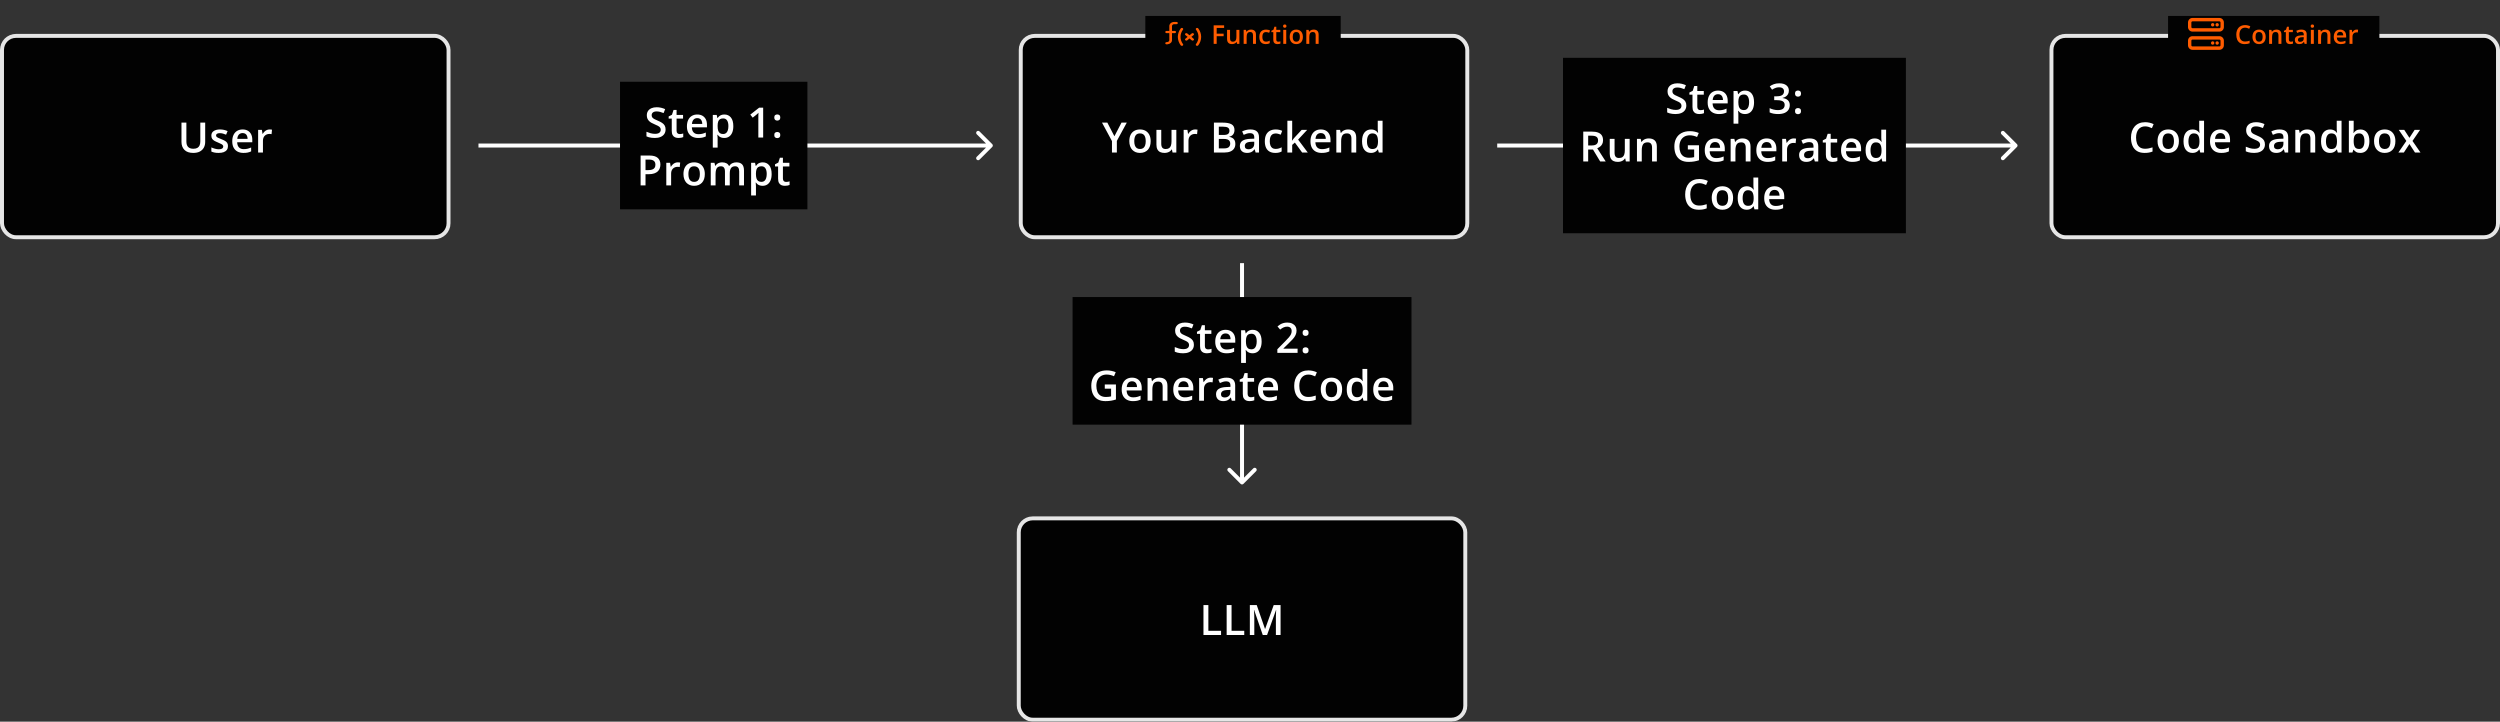 <svg width="1254" height="362" viewBox="0 0 1254 362" fill="none" xmlns="http://www.w3.org/2000/svg">
<rect x="0" y="0" width="1254" height="362" fill="#333333" stroke="none"/>
<rect y="17" width="226" height="103" rx="8" fill="#020202"/>
<rect x="1" y="18" width="224" height="101" rx="7" stroke="white" stroke-opacity="0.9" stroke-width="2"/>
<path d="M102.923 61.509V71.209C102.923 72.255 102.701 73.191 102.257 74.019C101.819 74.846 101.156 75.502 100.268 75.987C99.379 76.466 98.261 76.705 96.915 76.705C94.994 76.705 93.531 76.203 92.526 75.198C91.528 74.186 91.029 72.843 91.029 71.168V61.509H93.49V70.953C93.49 72.204 93.784 73.126 94.371 73.721C94.959 74.316 95.838 74.613 97.007 74.613C97.813 74.613 98.47 74.473 98.975 74.193C99.488 73.906 99.864 73.489 100.103 72.942C100.35 72.388 100.473 71.722 100.473 70.942V61.509H102.923ZM114.351 73.26C114.351 74.005 114.17 74.634 113.808 75.147C113.445 75.659 112.916 76.049 112.218 76.315C111.528 76.575 110.68 76.705 109.675 76.705C108.882 76.705 108.199 76.647 107.624 76.531C107.057 76.421 106.52 76.251 106.015 76.018V73.936C106.555 74.189 107.16 74.408 107.83 74.593C108.506 74.777 109.145 74.87 109.747 74.87C110.54 74.87 111.111 74.747 111.459 74.501C111.808 74.248 111.982 73.913 111.982 73.496C111.982 73.249 111.911 73.031 111.767 72.839C111.63 72.641 111.371 72.439 110.988 72.234C110.612 72.022 110.058 71.769 109.327 71.476C108.609 71.189 108.004 70.901 107.512 70.614C107.02 70.327 106.647 69.982 106.394 69.579C106.141 69.168 106.015 68.645 106.015 68.01C106.015 67.005 106.411 66.243 107.204 65.723C108.004 65.197 109.06 64.934 110.373 64.934C111.07 64.934 111.726 65.005 112.341 65.149C112.963 65.286 113.572 65.487 114.166 65.754L113.408 67.569C112.895 67.343 112.379 67.159 111.859 67.015C111.347 66.865 110.824 66.79 110.291 66.79C109.668 66.79 109.193 66.885 108.865 67.077C108.544 67.268 108.383 67.541 108.383 67.897C108.383 68.164 108.462 68.389 108.619 68.574C108.776 68.758 109.046 68.943 109.429 69.127C109.819 69.312 110.359 69.541 111.049 69.814C111.726 70.074 112.311 70.348 112.803 70.635C113.302 70.915 113.685 71.26 113.951 71.67C114.218 72.081 114.351 72.61 114.351 73.26ZM121.688 64.934C122.699 64.934 123.567 65.142 124.292 65.559C125.017 65.976 125.574 66.567 125.963 67.333C126.353 68.099 126.548 69.015 126.548 70.081V71.373H118.97C118.998 72.474 119.292 73.321 119.852 73.916C120.419 74.511 121.212 74.808 122.231 74.808C122.956 74.808 123.605 74.74 124.179 74.603C124.76 74.46 125.358 74.251 125.974 73.978V75.936C125.406 76.203 124.829 76.397 124.241 76.52C123.653 76.644 122.949 76.705 122.128 76.705C121.014 76.705 120.033 76.49 119.186 76.059C118.345 75.622 117.685 74.972 117.207 74.111C116.735 73.249 116.499 72.18 116.499 70.901C116.499 69.63 116.714 68.55 117.145 67.661C117.576 66.772 118.181 66.096 118.96 65.631C119.739 65.166 120.648 64.934 121.688 64.934ZM121.688 66.749C120.929 66.749 120.313 66.995 119.842 67.487C119.377 67.979 119.104 68.7 119.021 69.65H124.189C124.183 69.083 124.087 68.581 123.902 68.143C123.725 67.706 123.451 67.364 123.082 67.118C122.72 66.872 122.255 66.749 121.688 66.749ZM135.228 64.934C135.419 64.934 135.628 64.944 135.853 64.964C136.079 64.985 136.273 65.012 136.438 65.046L136.212 67.302C136.068 67.261 135.891 67.231 135.679 67.21C135.474 67.189 135.289 67.179 135.125 67.179C134.694 67.179 134.284 67.251 133.895 67.394C133.505 67.531 133.16 67.743 132.859 68.03C132.558 68.311 132.322 68.663 132.151 69.086C131.981 69.51 131.895 70.002 131.895 70.563V76.5H129.475V65.149H131.362L131.69 67.148H131.803C132.028 66.745 132.309 66.376 132.644 66.041C132.979 65.706 133.361 65.439 133.792 65.241C134.23 65.036 134.708 64.934 135.228 64.934Z" fill="white"/>
<rect x="510" y="259" width="226" height="103" rx="8" fill="#020202"/>
<rect x="511" y="260" width="224" height="101" rx="7" stroke="white" stroke-opacity="0.9" stroke-width="2"/>
<path d="M603.656 318.5V303.509H606.117V316.408H612.485V318.5H603.656ZM615.289 318.5V303.509H617.75V316.408H624.118V318.5H615.289ZM633.392 318.5L629.075 305.98H628.983C629.003 306.26 629.027 306.643 629.055 307.128C629.082 307.614 629.106 308.133 629.127 308.687C629.147 309.241 629.157 309.771 629.157 310.276V318.5H626.922V303.509H630.377L634.53 315.475H634.592L638.888 303.509H642.334V318.5H639.985V310.153C639.985 309.695 639.992 309.2 640.006 308.667C640.026 308.133 640.047 307.627 640.067 307.149C640.095 306.67 640.115 306.288 640.129 306H640.047L635.566 318.5H633.392Z" fill="white"/>
<rect x="1028" y="17" width="226" height="103" rx="8" fill="#020202"/>
<rect x="1029" y="18" width="224" height="101" rx="7" stroke="white" stroke-opacity="0.9" stroke-width="2"/>
<path d="M1076 63.385C1075.29 63.385 1074.64 63.515 1074.08 63.775C1073.52 64.035 1073.04 64.411 1072.65 64.903C1072.26 65.388 1071.96 65.98 1071.76 66.677C1071.55 67.367 1071.45 68.147 1071.45 69.015C1071.45 70.177 1071.62 71.178 1071.94 72.019C1072.27 72.853 1072.77 73.496 1073.44 73.947C1074.11 74.391 1074.96 74.613 1075.98 74.613C1076.62 74.613 1077.24 74.552 1077.84 74.429C1078.44 74.306 1079.06 74.138 1079.71 73.926V76.018C1079.1 76.257 1078.48 76.432 1077.86 76.541C1077.24 76.65 1076.52 76.705 1075.71 76.705C1074.18 76.705 1072.9 76.387 1071.89 75.751C1070.89 75.116 1070.14 74.22 1069.64 73.065C1069.14 71.91 1068.9 70.556 1068.9 69.004C1068.9 67.87 1069.06 66.831 1069.37 65.887C1069.68 64.944 1070.14 64.13 1070.74 63.447C1071.35 62.756 1072.09 62.227 1072.97 61.857C1073.86 61.481 1074.87 61.294 1076.01 61.294C1076.77 61.294 1077.5 61.379 1078.23 61.55C1078.96 61.714 1079.64 61.95 1080.26 62.257L1079.4 64.288C1078.88 64.041 1078.34 63.83 1077.77 63.652C1077.2 63.474 1076.61 63.385 1076 63.385ZM1092.94 70.799C1092.94 71.742 1092.82 72.58 1092.57 73.311C1092.32 74.043 1091.96 74.661 1091.49 75.167C1091.02 75.666 1090.45 76.049 1089.79 76.315C1089.13 76.575 1088.38 76.705 1087.54 76.705C1086.77 76.705 1086.05 76.575 1085.4 76.315C1084.75 76.049 1084.19 75.666 1083.71 75.167C1083.24 74.661 1082.87 74.043 1082.61 73.311C1082.35 72.58 1082.22 71.742 1082.22 70.799C1082.22 69.548 1082.44 68.488 1082.87 67.62C1083.31 66.745 1083.93 66.079 1084.74 65.621C1085.54 65.163 1086.5 64.934 1087.62 64.934C1088.66 64.934 1089.59 65.163 1090.39 65.621C1091.18 66.079 1091.81 66.745 1092.26 67.62C1092.71 68.495 1092.94 69.555 1092.94 70.799ZM1084.7 70.799C1084.7 71.626 1084.8 72.334 1085 72.921C1085.21 73.509 1085.52 73.96 1085.95 74.275C1086.37 74.582 1086.92 74.736 1087.59 74.736C1088.26 74.736 1088.8 74.582 1089.23 74.275C1089.65 73.96 1089.96 73.509 1090.16 72.921C1090.36 72.334 1090.46 71.626 1090.46 70.799C1090.46 69.972 1090.36 69.271 1090.16 68.697C1089.96 68.116 1089.65 67.675 1089.23 67.374C1088.8 67.066 1088.25 66.913 1087.58 66.913C1086.58 66.913 1085.85 67.248 1085.39 67.918C1084.93 68.587 1084.7 69.548 1084.7 70.799ZM1099.73 76.705C1098.38 76.705 1097.29 76.213 1096.47 75.228C1095.66 74.237 1095.25 72.778 1095.25 70.85C1095.25 68.902 1095.66 67.429 1096.49 66.431C1097.33 65.433 1098.42 64.934 1099.78 64.934C1100.36 64.934 1100.86 65.012 1101.29 65.169C1101.72 65.32 1102.09 65.525 1102.4 65.785C1102.71 66.044 1102.98 66.335 1103.2 66.656H1103.31C1103.28 66.444 1103.23 66.14 1103.19 65.744C1103.15 65.34 1103.13 64.968 1103.13 64.626V60.545H1105.55V76.5H1103.66L1103.23 74.952H1103.13C1102.92 75.28 1102.66 75.577 1102.35 75.844C1102.04 76.103 1101.67 76.312 1101.24 76.469C1100.81 76.626 1100.31 76.705 1099.73 76.705ZM1100.41 74.747C1101.44 74.747 1102.17 74.449 1102.59 73.855C1103.02 73.26 1103.23 72.368 1103.25 71.178V70.86C1103.25 69.589 1103.04 68.615 1102.63 67.938C1102.22 67.254 1101.47 66.913 1100.39 66.913C1099.52 66.913 1098.86 67.265 1098.4 67.969C1097.95 68.666 1097.72 69.64 1097.72 70.891C1097.72 72.142 1097.95 73.099 1098.4 73.762C1098.86 74.418 1099.53 74.747 1100.41 74.747ZM1113.73 64.934C1114.74 64.934 1115.61 65.142 1116.34 65.559C1117.06 65.976 1117.62 66.567 1118.01 67.333C1118.4 68.099 1118.59 69.015 1118.59 70.081V71.373H1111.02C1111.04 72.474 1111.34 73.321 1111.9 73.916C1112.46 74.511 1113.26 74.808 1114.28 74.808C1115 74.808 1115.65 74.74 1116.22 74.603C1116.81 74.46 1117.4 74.251 1118.02 73.978V75.936C1117.45 76.203 1116.87 76.397 1116.29 76.52C1115.7 76.644 1114.99 76.705 1114.17 76.705C1113.06 76.705 1112.08 76.49 1111.23 76.059C1110.39 75.622 1109.73 74.972 1109.25 74.111C1108.78 73.249 1108.54 72.18 1108.54 70.901C1108.54 69.63 1108.76 68.55 1109.19 67.661C1109.62 66.772 1110.23 66.096 1111.01 65.631C1111.78 65.166 1112.69 64.934 1113.73 64.934ZM1113.73 66.749C1112.97 66.749 1112.36 66.995 1111.89 67.487C1111.42 67.979 1111.15 68.7 1111.07 69.65H1116.23C1116.23 69.083 1116.13 68.581 1115.95 68.143C1115.77 67.706 1115.5 67.364 1115.13 67.118C1114.77 66.872 1114.3 66.749 1113.73 66.749ZM1136.09 72.419C1136.09 73.308 1135.87 74.073 1135.43 74.716C1135 75.358 1134.38 75.851 1133.56 76.192C1132.76 76.534 1131.79 76.705 1130.67 76.705C1130.12 76.705 1129.6 76.674 1129.1 76.613C1128.6 76.551 1128.13 76.462 1127.69 76.346C1127.25 76.223 1126.85 76.076 1126.49 75.905V73.588C1127.1 73.855 1127.78 74.097 1128.53 74.316C1129.28 74.528 1130.05 74.634 1130.83 74.634C1131.46 74.634 1131.99 74.552 1132.4 74.388C1132.83 74.217 1133.14 73.978 1133.35 73.67C1133.55 73.356 1133.66 72.99 1133.66 72.573C1133.66 72.128 1133.54 71.752 1133.3 71.445C1133.06 71.137 1132.7 70.857 1132.21 70.604C1131.73 70.344 1131.13 70.067 1130.41 69.773C1129.91 69.575 1129.44 69.35 1128.99 69.097C1128.55 68.844 1128.15 68.546 1127.8 68.205C1127.45 67.863 1127.18 67.46 1126.97 66.995C1126.77 66.523 1126.67 65.969 1126.67 65.334C1126.67 64.486 1126.87 63.761 1127.28 63.16C1127.69 62.558 1128.26 62.097 1129 61.775C1129.75 61.454 1130.61 61.294 1131.6 61.294C1132.39 61.294 1133.13 61.376 1133.82 61.54C1134.52 61.704 1135.2 61.936 1135.87 62.237L1135.09 64.216C1134.48 63.963 1133.88 63.761 1133.3 63.611C1132.72 63.46 1132.13 63.385 1131.53 63.385C1131.01 63.385 1130.57 63.464 1130.21 63.621C1129.85 63.778 1129.57 64.001 1129.38 64.288C1129.2 64.568 1129.1 64.903 1129.1 65.293C1129.1 65.73 1129.21 66.099 1129.42 66.4C1129.64 66.694 1129.97 66.964 1130.43 67.21C1130.88 67.456 1131.47 67.73 1132.19 68.03C1133.02 68.372 1133.72 68.731 1134.29 69.107C1134.87 69.483 1135.32 69.934 1135.62 70.46C1135.93 70.98 1136.09 71.633 1136.09 72.419ZM1143.39 64.934C1144.83 64.934 1145.91 65.251 1146.64 65.887C1147.38 66.523 1147.75 67.514 1147.75 68.861V76.5H1146.04L1145.58 74.89H1145.49C1145.17 75.3 1144.84 75.639 1144.5 75.905C1144.16 76.172 1143.76 76.37 1143.31 76.5C1142.87 76.637 1142.32 76.705 1141.68 76.705C1141 76.705 1140.4 76.582 1139.86 76.336C1139.33 76.083 1138.91 75.7 1138.6 75.188C1138.3 74.675 1138.14 74.025 1138.14 73.239C1138.14 72.07 1138.58 71.192 1139.44 70.604C1140.32 70.016 1141.64 69.691 1143.4 69.63L1145.37 69.558V68.963C1145.37 68.177 1145.19 67.617 1144.82 67.282C1144.45 66.947 1143.94 66.779 1143.28 66.779C1142.71 66.779 1142.16 66.861 1141.63 67.025C1141.09 67.189 1140.58 67.391 1140.07 67.63L1139.29 65.928C1139.84 65.634 1140.47 65.395 1141.18 65.21C1141.89 65.026 1142.63 64.934 1143.39 64.934ZM1145.36 71.076L1143.89 71.127C1142.69 71.168 1141.85 71.373 1141.36 71.742C1140.88 72.111 1140.63 72.617 1140.63 73.26C1140.63 73.82 1140.8 74.231 1141.14 74.49C1141.47 74.743 1141.91 74.87 1142.46 74.87C1143.29 74.87 1143.98 74.634 1144.53 74.162C1145.08 73.684 1145.36 72.983 1145.36 72.06V71.076ZM1157.25 64.934C1158.53 64.934 1159.52 65.265 1160.23 65.928C1160.95 66.585 1161.31 67.641 1161.31 69.097V76.5H1158.9V69.548C1158.9 68.666 1158.72 68.006 1158.36 67.569C1157.99 67.124 1157.43 66.902 1156.68 66.902C1155.57 66.902 1154.81 67.241 1154.38 67.918C1153.95 68.594 1153.74 69.575 1153.74 70.86V76.5H1151.33V65.149H1153.21L1153.55 66.687H1153.68C1153.93 66.29 1154.23 65.966 1154.59 65.713C1154.96 65.453 1155.37 65.258 1155.82 65.128C1156.28 64.999 1156.76 64.934 1157.25 64.934ZM1168.71 76.705C1167.35 76.705 1166.27 76.213 1165.45 75.228C1164.63 74.237 1164.23 72.778 1164.23 70.85C1164.23 68.902 1164.64 67.429 1165.47 66.431C1166.3 65.433 1167.4 64.934 1168.76 64.934C1169.33 64.934 1169.84 65.012 1170.27 65.169C1170.7 65.32 1171.07 65.525 1171.37 65.785C1171.69 66.044 1171.96 66.335 1172.17 66.656H1172.29C1172.25 66.444 1172.21 66.14 1172.16 65.744C1172.12 65.34 1172.1 64.968 1172.1 64.626V60.545H1174.52V76.5H1172.64L1172.2 74.952H1172.1C1171.9 75.28 1171.64 75.577 1171.32 75.844C1171.02 76.103 1170.65 76.312 1170.22 76.469C1169.79 76.626 1169.29 76.705 1168.71 76.705ZM1169.38 74.747C1170.42 74.747 1171.15 74.449 1171.57 73.855C1171.99 73.26 1172.21 72.368 1172.23 71.178V70.86C1172.23 69.589 1172.02 68.615 1171.61 67.938C1171.2 67.254 1170.45 66.913 1169.36 66.913C1168.5 66.913 1167.83 67.265 1167.38 67.969C1166.92 68.666 1166.7 69.64 1166.7 70.891C1166.7 72.142 1166.92 73.099 1167.38 73.762C1167.83 74.418 1168.5 74.747 1169.38 74.747ZM1180.6 60.545V64.39C1180.6 64.835 1180.58 65.272 1180.56 65.703C1180.54 66.126 1180.52 66.458 1180.49 66.697H1180.6C1180.9 66.205 1181.33 65.791 1181.88 65.457C1182.43 65.115 1183.14 64.944 1184 64.944C1185.35 64.944 1186.43 65.439 1187.25 66.431C1188.07 67.415 1188.48 68.874 1188.48 70.809C1188.48 72.094 1188.29 73.174 1187.92 74.049C1187.54 74.924 1187.01 75.587 1186.33 76.039C1185.65 76.483 1184.86 76.705 1183.94 76.705C1183.08 76.705 1182.38 76.548 1181.85 76.233C1181.32 75.912 1180.91 75.54 1180.61 75.116H1180.43L1179.99 76.5H1178.19V60.545H1180.6ZM1183.37 66.902C1182.68 66.902 1182.14 67.039 1181.74 67.312C1181.34 67.586 1181.05 67.996 1180.87 68.543C1180.7 69.083 1180.6 69.77 1180.6 70.604V70.819C1180.6 72.084 1180.8 73.051 1181.19 73.721C1181.6 74.391 1182.33 74.726 1183.39 74.726C1184.23 74.726 1184.87 74.388 1185.32 73.711C1185.78 73.027 1186 72.05 1186 70.778C1186 69.493 1185.78 68.526 1185.32 67.876C1184.88 67.227 1184.23 66.902 1183.37 66.902ZM1201.53 70.799C1201.53 71.742 1201.41 72.58 1201.16 73.311C1200.92 74.043 1200.56 74.661 1200.08 75.167C1199.61 75.666 1199.05 76.049 1198.38 76.315C1197.72 76.575 1196.97 76.705 1196.14 76.705C1195.36 76.705 1194.64 76.575 1193.99 76.315C1193.34 76.049 1192.78 75.666 1192.3 75.167C1191.83 74.661 1191.46 74.043 1191.2 73.311C1190.95 72.58 1190.82 71.742 1190.82 70.799C1190.82 69.548 1191.03 68.488 1191.46 67.62C1191.9 66.745 1192.52 66.079 1193.33 65.621C1194.13 65.163 1195.09 64.934 1196.21 64.934C1197.25 64.934 1198.18 65.163 1198.98 65.621C1199.78 66.079 1200.4 66.745 1200.85 67.62C1201.3 68.495 1201.53 69.555 1201.53 70.799ZM1193.3 70.799C1193.3 71.626 1193.4 72.334 1193.59 72.921C1193.8 73.509 1194.11 73.96 1194.54 74.275C1194.96 74.582 1195.51 74.736 1196.18 74.736C1196.85 74.736 1197.39 74.582 1197.82 74.275C1198.24 73.96 1198.55 73.509 1198.75 72.921C1198.95 72.334 1199.05 71.626 1199.05 70.799C1199.05 69.972 1198.95 69.271 1198.75 68.697C1198.55 68.116 1198.24 67.675 1197.82 67.374C1197.39 67.066 1196.84 66.913 1196.17 66.913C1195.17 66.913 1194.44 67.248 1193.98 67.918C1193.53 68.587 1193.3 69.548 1193.3 70.799ZM1207.02 70.696L1203.23 65.149H1205.98L1208.57 69.138L1211.17 65.149H1213.91L1210.1 70.696L1214.11 76.5H1211.35L1208.57 72.245L1205.78 76.5H1203.04L1207.02 70.696Z" fill="white"/>
<rect width="106" height="18" transform="translate(1087.5 8)" fill="#020202"/>
<path d="M1099.75 10.714C1099.44 10.714 1099.19 10.971 1099.19 11.286V13.571C1099.19 13.886 1099.44 14.143 1099.75 14.143H1113.25C1113.56 14.143 1113.81 13.886 1113.81 13.571V11.286C1113.81 10.971 1113.56 10.714 1113.25 10.714H1099.75ZM1097.5 11.286C1097.5 10.025 1098.51 9 1099.75 9H1113.25C1114.49 9 1115.5 10.025 1115.5 11.286V13.571C1115.5 14.832 1114.49 15.857 1113.25 15.857H1099.75C1098.51 15.857 1097.5 14.832 1097.5 13.571V11.286ZM1099.75 19.857C1099.44 19.857 1099.19 20.114 1099.19 20.429V22.714C1099.19 23.029 1099.44 23.286 1099.75 23.286H1113.25C1113.56 23.286 1113.81 23.029 1113.81 22.714V20.429C1113.81 20.114 1113.56 19.857 1113.25 19.857H1099.75ZM1097.5 20.429C1097.5 19.168 1098.51 18.143 1099.75 18.143H1113.25C1114.49 18.143 1115.5 19.168 1115.5 20.429V22.714C1115.5 23.975 1114.49 25 1113.25 25H1099.75C1098.51 25 1097.5 23.975 1097.5 22.714V20.429ZM1111.28 21.571C1111.28 21.344 1111.37 21.126 1111.53 20.965C1111.69 20.805 1111.9 20.714 1112.12 20.714C1112.35 20.714 1112.56 20.805 1112.72 20.965C1112.88 21.126 1112.97 21.344 1112.97 21.571C1112.97 21.799 1112.88 22.017 1112.72 22.177C1112.56 22.338 1112.35 22.429 1112.12 22.429C1111.9 22.429 1111.69 22.338 1111.53 22.177C1111.37 22.017 1111.28 21.799 1111.28 21.571ZM1112.12 11.571C1112.35 11.571 1112.56 11.662 1112.72 11.822C1112.88 11.983 1112.97 12.201 1112.97 12.429C1112.97 12.656 1112.88 12.874 1112.72 13.035C1112.56 13.195 1112.35 13.286 1112.12 13.286C1111.9 13.286 1111.69 13.195 1111.53 13.035C1111.37 12.874 1111.28 12.656 1111.28 12.429C1111.28 12.201 1111.37 11.983 1111.53 11.822C1111.69 11.662 1111.9 11.571 1112.12 11.571ZM1109.03 21.571C1109.03 21.344 1109.12 21.126 1109.28 20.965C1109.44 20.805 1109.65 20.714 1109.88 20.714C1110.1 20.714 1110.31 20.805 1110.47 20.965C1110.63 21.126 1110.72 21.344 1110.72 21.571C1110.72 21.799 1110.63 22.017 1110.47 22.177C1110.31 22.338 1110.1 22.429 1109.88 22.429C1109.65 22.429 1109.44 22.338 1109.28 22.177C1109.12 22.017 1109.03 21.799 1109.03 21.571ZM1109.88 11.571C1110.1 11.571 1110.31 11.662 1110.47 11.822C1110.63 11.983 1110.72 12.201 1110.72 12.429C1110.72 12.656 1110.63 12.874 1110.47 13.035C1110.31 13.195 1110.1 13.286 1109.88 13.286C1109.65 13.286 1109.44 13.195 1109.28 13.035C1109.12 12.874 1109.03 12.656 1109.03 12.429C1109.03 12.201 1109.12 11.983 1109.28 11.822C1109.44 11.662 1109.65 11.571 1109.88 11.571Z" fill="#FF5C00"/>
<path d="M1126.11 13.881C1125.67 13.881 1125.27 13.962 1124.92 14.123C1124.57 14.283 1124.28 14.516 1124.04 14.821C1123.8 15.121 1123.61 15.487 1123.49 15.919C1123.36 16.346 1123.3 16.829 1123.3 17.366C1123.3 18.086 1123.4 18.706 1123.6 19.226C1123.8 19.742 1124.11 20.14 1124.53 20.419C1124.94 20.695 1125.47 20.832 1126.1 20.832C1126.5 20.832 1126.88 20.794 1127.25 20.718C1127.62 20.642 1128.01 20.538 1128.41 20.407V21.702C1128.03 21.85 1127.65 21.958 1127.26 22.025C1126.88 22.093 1126.43 22.127 1125.93 22.127C1124.98 22.127 1124.2 21.93 1123.57 21.537C1122.95 21.143 1122.48 20.589 1122.17 19.873C1121.87 19.158 1121.72 18.32 1121.72 17.36C1121.72 16.657 1121.81 16.014 1122.01 15.43C1122.2 14.846 1122.49 14.343 1122.86 13.919C1123.23 13.492 1123.69 13.164 1124.24 12.935C1124.79 12.703 1125.41 12.586 1126.12 12.586C1126.59 12.586 1127.04 12.639 1127.49 12.745C1127.94 12.847 1128.36 12.993 1128.75 13.183L1128.22 14.44C1127.89 14.288 1127.56 14.156 1127.21 14.046C1126.85 13.936 1126.49 13.881 1126.11 13.881ZM1136.47 18.471C1136.47 19.055 1136.39 19.573 1136.24 20.026C1136.09 20.479 1135.86 20.862 1135.57 21.175C1135.28 21.484 1134.93 21.721 1134.52 21.886C1134.11 22.047 1133.64 22.127 1133.13 22.127C1132.65 22.127 1132.2 22.047 1131.8 21.886C1131.4 21.721 1131.05 21.484 1130.75 21.175C1130.46 20.862 1130.24 20.479 1130.08 20.026C1129.91 19.573 1129.83 19.055 1129.83 18.471C1129.83 17.696 1129.97 17.04 1130.23 16.503C1130.5 15.961 1130.89 15.549 1131.39 15.265C1131.89 14.982 1132.48 14.84 1133.17 14.84C1133.82 14.84 1134.39 14.982 1134.89 15.265C1135.38 15.549 1135.77 15.961 1136.05 16.503C1136.33 17.045 1136.47 17.701 1136.47 18.471ZM1131.37 18.471C1131.37 18.983 1131.43 19.421 1131.55 19.785C1131.68 20.149 1131.88 20.428 1132.14 20.623C1132.4 20.813 1132.74 20.908 1133.15 20.908C1133.57 20.908 1133.91 20.813 1134.17 20.623C1134.43 20.428 1134.62 20.149 1134.75 19.785C1134.87 19.421 1134.93 18.983 1134.93 18.471C1134.93 17.959 1134.87 17.525 1134.75 17.169C1134.62 16.81 1134.43 16.537 1134.17 16.351C1133.91 16.16 1133.57 16.065 1133.15 16.065C1132.53 16.065 1132.08 16.272 1131.8 16.687C1131.51 17.102 1131.37 17.696 1131.37 18.471ZM1141.84 14.84C1142.64 14.84 1143.25 15.045 1143.69 15.456C1144.14 15.862 1144.36 16.516 1144.36 17.417V22H1142.87V17.696C1142.87 17.15 1142.75 16.742 1142.53 16.471C1142.31 16.196 1141.96 16.059 1141.49 16.059C1140.81 16.059 1140.33 16.268 1140.07 16.687C1139.8 17.106 1139.67 17.713 1139.67 18.509V22H1138.18V14.973H1139.34L1139.55 15.925H1139.63C1139.79 15.68 1139.98 15.479 1140.2 15.322C1140.43 15.162 1140.68 15.041 1140.96 14.96C1141.24 14.88 1141.54 14.84 1141.84 14.84ZM1149.06 20.921C1149.26 20.921 1149.45 20.904 1149.64 20.87C1149.83 20.832 1150 20.788 1150.16 20.737V21.867C1149.99 21.939 1149.78 22 1149.52 22.051C1149.26 22.102 1148.98 22.127 1148.7 22.127C1148.3 22.127 1147.94 22.061 1147.63 21.93C1147.31 21.795 1147.06 21.564 1146.87 21.238C1146.68 20.912 1146.59 20.462 1146.59 19.886V16.109H1145.63V15.443L1146.66 14.916L1147.15 13.412H1148.09V14.973H1150.1V16.109H1148.09V19.867C1148.09 20.223 1148.18 20.487 1148.36 20.661C1148.53 20.834 1148.77 20.921 1149.06 20.921ZM1154.34 14.84C1155.23 14.84 1155.9 15.037 1156.35 15.43C1156.81 15.824 1157.04 16.437 1157.04 17.271V22H1155.98L1155.69 21.003H1155.64C1155.44 21.257 1155.24 21.467 1155.03 21.632C1154.82 21.797 1154.57 21.92 1154.29 22C1154.02 22.085 1153.68 22.127 1153.28 22.127C1152.86 22.127 1152.49 22.051 1152.16 21.898C1151.83 21.742 1151.57 21.505 1151.38 21.188C1151.19 20.87 1151.09 20.468 1151.09 19.981C1151.09 19.258 1151.36 18.714 1151.9 18.35C1152.44 17.986 1153.26 17.785 1154.35 17.747L1155.57 17.703V17.334C1155.57 16.848 1155.45 16.501 1155.22 16.294C1155 16.086 1154.68 15.982 1154.27 15.982C1153.92 15.982 1153.58 16.033 1153.25 16.135C1152.92 16.236 1152.6 16.361 1152.29 16.509L1151.8 15.456C1152.15 15.274 1152.54 15.126 1152.97 15.011C1153.41 14.897 1153.87 14.84 1154.34 14.84ZM1155.56 18.642L1154.65 18.674C1153.91 18.699 1153.39 18.826 1153.09 19.055C1152.78 19.283 1152.63 19.596 1152.63 19.994C1152.63 20.341 1152.74 20.595 1152.95 20.756C1153.15 20.912 1153.43 20.991 1153.76 20.991C1154.28 20.991 1154.71 20.845 1155.05 20.553C1155.39 20.256 1155.56 19.823 1155.56 19.252V18.642ZM1160.62 14.973V22H1159.13V14.973H1160.62ZM1159.88 12.282C1160.11 12.282 1160.31 12.343 1160.47 12.466C1160.64 12.588 1160.73 12.8 1160.73 13.101C1160.73 13.397 1160.64 13.608 1160.47 13.735C1160.31 13.858 1160.11 13.919 1159.88 13.919C1159.65 13.919 1159.45 13.858 1159.28 13.735C1159.12 13.608 1159.04 13.397 1159.04 13.101C1159.04 12.8 1159.12 12.588 1159.28 12.466C1159.45 12.343 1159.65 12.282 1159.88 12.282ZM1166.42 14.84C1167.21 14.84 1167.83 15.045 1168.27 15.456C1168.71 15.862 1168.94 16.516 1168.94 17.417V22H1167.44V17.696C1167.44 17.15 1167.33 16.742 1167.11 16.471C1166.88 16.196 1166.54 16.059 1166.07 16.059C1165.39 16.059 1164.91 16.268 1164.64 16.687C1164.38 17.106 1164.25 17.713 1164.25 18.509V22H1162.76V14.973H1163.92L1164.13 15.925H1164.21C1164.37 15.68 1164.55 15.479 1164.78 15.322C1165.01 15.162 1165.26 15.041 1165.54 14.96C1165.82 14.88 1166.12 14.84 1166.42 14.84ZM1173.82 14.84C1174.45 14.84 1174.99 14.969 1175.44 15.227C1175.88 15.485 1176.23 15.851 1176.47 16.325C1176.71 16.799 1176.83 17.366 1176.83 18.026V18.826H1172.14C1172.16 19.508 1172.34 20.032 1172.69 20.4C1173.04 20.769 1173.53 20.953 1174.16 20.953C1174.61 20.953 1175.01 20.91 1175.37 20.826C1175.73 20.737 1176.1 20.608 1176.48 20.439V21.651C1176.13 21.816 1175.77 21.936 1175.4 22.013C1175.04 22.089 1174.6 22.127 1174.1 22.127C1173.41 22.127 1172.8 21.994 1172.27 21.727C1171.75 21.456 1171.35 21.054 1171.05 20.521C1170.76 19.988 1170.61 19.326 1170.61 18.534C1170.61 17.747 1170.74 17.078 1171.01 16.528C1171.28 15.978 1171.65 15.559 1172.13 15.271C1172.62 14.984 1173.18 14.84 1173.82 14.84ZM1173.82 15.963C1173.35 15.963 1172.97 16.116 1172.68 16.42C1172.39 16.725 1172.22 17.172 1172.17 17.76H1175.37C1175.37 17.409 1175.31 17.098 1175.19 16.827C1175.08 16.556 1174.92 16.344 1174.69 16.192C1174.46 16.04 1174.17 15.963 1173.82 15.963ZM1182.08 14.84C1182.19 14.84 1182.32 14.846 1182.46 14.859C1182.6 14.872 1182.72 14.889 1182.82 14.91L1182.68 16.306C1182.6 16.281 1182.49 16.262 1182.35 16.249C1182.23 16.236 1182.11 16.23 1182.01 16.23C1181.75 16.23 1181.49 16.274 1181.25 16.363C1181.01 16.448 1180.8 16.579 1180.61 16.757C1180.42 16.93 1180.28 17.148 1180.17 17.411C1180.07 17.673 1180.01 17.978 1180.01 18.325V22H1178.51V14.973H1179.68L1179.89 16.211H1179.96C1180.09 15.961 1180.27 15.733 1180.48 15.525C1180.68 15.318 1180.92 15.153 1181.19 15.03C1181.46 14.903 1181.75 14.84 1182.08 14.84Z" fill="#FF5C00"/>
<path d="M497.707 73.707C498.098 73.317 498.098 72.683 497.707 72.293L491.343 65.929C490.953 65.538 490.319 65.538 489.929 65.929C489.538 66.32 489.538 66.953 489.929 67.343L495.586 73L489.929 78.657C489.538 79.047 489.538 79.68 489.929 80.071C490.319 80.462 490.953 80.462 491.343 80.071L497.707 73.707ZM240 73V74H497V73V72H240V73Z" fill="white"/>
<path d="M1011.71 73.707C1012.1 73.317 1012.1 72.683 1011.71 72.293L1005.34 65.929C1004.95 65.538 1004.32 65.538 1003.93 65.929C1003.54 66.32 1003.54 66.953 1003.93 67.343L1009.59 73L1003.93 78.657C1003.54 79.047 1003.54 79.68 1003.93 80.071C1004.32 80.462 1004.95 80.462 1005.34 80.071L1011.71 73.707ZM751 73V74H1011V73V72H751V73Z" fill="white"/>
<rect width="172" height="88" transform="translate(784 29)" fill="#020202"/>
<path d="M845.858 52.919C845.858 53.808 845.639 54.573 845.202 55.216C844.771 55.858 844.149 56.351 843.335 56.692C842.529 57.034 841.565 57.205 840.444 57.205C839.897 57.205 839.374 57.174 838.875 57.113C838.376 57.051 837.904 56.962 837.46 56.846C837.022 56.723 836.622 56.576 836.26 56.405V54.088C836.869 54.355 837.549 54.597 838.301 54.816C839.053 55.028 839.818 55.134 840.598 55.134C841.233 55.134 841.76 55.052 842.177 54.888C842.6 54.717 842.915 54.477 843.12 54.17C843.325 53.855 843.428 53.49 843.428 53.073C843.428 52.628 843.308 52.252 843.069 51.945C842.829 51.637 842.467 51.357 841.982 51.104C841.503 50.844 840.902 50.567 840.177 50.273C839.685 50.075 839.213 49.85 838.762 49.597C838.318 49.344 837.921 49.046 837.573 48.705C837.224 48.363 836.947 47.959 836.742 47.495C836.544 47.023 836.445 46.469 836.445 45.834C836.445 44.986 836.646 44.261 837.05 43.66C837.46 43.058 838.034 42.597 838.772 42.275C839.517 41.954 840.386 41.794 841.377 41.794C842.163 41.794 842.901 41.876 843.592 42.04C844.289 42.204 844.973 42.436 845.642 42.737L844.863 44.716C844.248 44.463 843.65 44.261 843.069 44.111C842.495 43.96 841.907 43.885 841.305 43.885C840.786 43.885 840.345 43.964 839.982 44.121C839.62 44.278 839.343 44.501 839.152 44.788C838.967 45.068 838.875 45.403 838.875 45.792C838.875 46.23 838.981 46.599 839.193 46.9C839.412 47.194 839.746 47.464 840.198 47.71C840.656 47.956 841.244 48.23 841.961 48.53C842.788 48.872 843.489 49.231 844.063 49.607C844.644 49.983 845.089 50.434 845.396 50.96C845.704 51.48 845.858 52.133 845.858 52.919ZM852.938 55.257C853.252 55.257 853.563 55.23 853.871 55.175C854.179 55.113 854.459 55.041 854.712 54.959V56.785C854.445 56.901 854.1 57 853.676 57.082C853.252 57.164 852.811 57.205 852.353 57.205C851.711 57.205 851.133 57.099 850.621 56.887C850.108 56.669 849.701 56.296 849.4 55.77C849.1 55.243 848.949 54.515 848.949 53.585V47.484H847.401V46.408L849.062 45.557L849.851 43.127H851.369V45.649H854.62V47.484H851.369V53.555C851.369 54.129 851.513 54.556 851.8 54.836C852.087 55.117 852.466 55.257 852.938 55.257ZM861.751 45.434C862.763 45.434 863.631 45.642 864.355 46.059C865.08 46.476 865.637 47.067 866.027 47.833C866.416 48.599 866.611 49.515 866.611 50.581V51.873H859.034C859.061 52.974 859.355 53.821 859.915 54.416C860.483 55.011 861.276 55.308 862.294 55.308C863.019 55.308 863.668 55.24 864.243 55.103C864.824 54.959 865.422 54.751 866.037 54.477V56.436C865.47 56.703 864.892 56.898 864.304 57.02C863.716 57.144 863.012 57.205 862.192 57.205C861.078 57.205 860.097 56.99 859.249 56.559C858.408 56.122 857.748 55.472 857.27 54.611C856.798 53.749 856.562 52.68 856.562 51.401C856.562 50.13 856.778 49.05 857.208 48.161C857.639 47.273 858.244 46.596 859.023 46.131C859.803 45.666 860.712 45.434 861.751 45.434ZM861.751 47.248C860.992 47.248 860.377 47.495 859.905 47.987C859.44 48.479 859.167 49.2 859.085 50.15H864.253C864.246 49.583 864.15 49.081 863.966 48.643C863.788 48.206 863.515 47.864 863.145 47.618C862.783 47.372 862.318 47.248 861.751 47.248ZM875.363 45.434C876.709 45.434 877.79 45.926 878.603 46.91C879.423 47.895 879.833 49.357 879.833 51.299C879.833 52.584 879.642 53.667 879.259 54.549C878.883 55.424 878.354 56.087 877.67 56.539C876.993 56.983 876.204 57.205 875.301 57.205C874.727 57.205 874.228 57.13 873.804 56.98C873.38 56.829 873.018 56.634 872.717 56.395C872.417 56.149 872.164 55.882 871.958 55.595H871.815C871.849 55.869 871.88 56.173 871.907 56.508C871.941 56.836 871.958 57.137 871.958 57.41V62.035H869.539V45.649H871.507L871.846 47.218H871.958C872.17 46.897 872.427 46.599 872.728 46.326C873.035 46.052 873.404 45.837 873.835 45.68C874.272 45.516 874.782 45.434 875.363 45.434ZM874.717 47.402C874.054 47.402 873.521 47.536 873.117 47.802C872.721 48.062 872.43 48.455 872.246 48.981C872.068 49.508 871.972 50.167 871.958 50.96V51.299C871.958 52.14 872.044 52.854 872.215 53.442C872.393 54.023 872.683 54.467 873.086 54.775C873.497 55.076 874.05 55.226 874.748 55.226C875.335 55.226 875.821 55.065 876.204 54.744C876.593 54.423 876.884 53.965 877.075 53.37C877.267 52.775 877.362 52.075 877.362 51.268C877.362 50.044 877.144 49.094 876.706 48.417C876.275 47.741 875.612 47.402 874.717 47.402ZM897.295 45.434C897.295 46.11 897.159 46.698 896.885 47.197C896.612 47.696 896.236 48.106 895.757 48.428C895.286 48.742 894.739 48.968 894.117 49.105V49.176C895.313 49.327 896.215 49.703 896.824 50.304C897.439 50.906 897.747 51.702 897.747 52.693C897.747 53.562 897.538 54.337 897.121 55.021C896.704 55.698 896.065 56.231 895.204 56.621C894.342 57.01 893.235 57.205 891.881 57.205C891.068 57.205 890.313 57.14 889.615 57.01C888.925 56.88 888.269 56.672 887.647 56.385V54.242C888.282 54.556 888.959 54.799 889.677 54.97C890.395 55.141 891.075 55.226 891.717 55.226C892.968 55.226 893.86 54.994 894.394 54.529C894.927 54.057 895.193 53.408 895.193 52.581C895.193 52.047 895.053 51.61 894.773 51.268C894.5 50.926 894.072 50.67 893.491 50.499C892.917 50.328 892.175 50.243 891.266 50.243H889.943V48.305H891.276C892.145 48.305 892.842 48.202 893.368 47.997C893.895 47.785 894.274 47.495 894.506 47.126C894.746 46.756 894.865 46.326 894.865 45.834C894.865 45.191 894.657 44.692 894.24 44.336C893.823 43.974 893.204 43.793 892.384 43.793C891.878 43.793 891.417 43.851 891 43.967C890.589 44.084 890.21 44.23 889.861 44.408C889.513 44.586 889.181 44.777 888.867 44.982L887.708 43.311C888.275 42.887 888.952 42.528 889.738 42.234C890.524 41.94 891.441 41.794 892.486 41.794C894.024 41.794 895.211 42.125 896.045 42.788C896.878 43.444 897.295 44.326 897.295 45.434ZM900.377 55.728C900.377 55.168 900.52 54.775 900.807 54.549C901.101 54.317 901.457 54.201 901.874 54.201C902.291 54.201 902.646 54.317 902.94 54.549C903.241 54.775 903.391 55.168 903.391 55.728C903.391 56.275 903.241 56.672 902.94 56.918C902.646 57.157 902.291 57.277 901.874 57.277C901.457 57.277 901.101 57.157 900.807 56.918C900.52 56.672 900.377 56.275 900.377 55.728ZM900.377 46.951C900.377 46.384 900.52 45.984 900.807 45.752C901.101 45.519 901.457 45.403 901.874 45.403C902.291 45.403 902.646 45.519 902.94 45.752C903.241 45.984 903.391 46.384 903.391 46.951C903.391 47.491 903.241 47.884 902.94 48.13C902.646 48.37 902.291 48.489 901.874 48.489C901.457 48.489 901.101 48.37 900.807 48.13C900.52 47.884 900.377 47.491 900.377 46.951ZM798.378 66.009C799.67 66.009 800.736 66.166 801.577 66.481C802.425 66.795 803.053 67.273 803.464 67.916C803.881 68.559 804.089 69.376 804.089 70.367C804.089 71.105 803.952 71.734 803.679 72.253C803.406 72.773 803.047 73.204 802.602 73.545C802.158 73.887 801.683 74.161 801.177 74.366L805.432 81H802.654L799.034 74.991H796.624V81H794.163V66.009H798.378ZM798.214 68.06H796.624V72.961H798.326C799.468 72.961 800.295 72.749 800.808 72.325C801.327 71.901 801.587 71.276 801.587 70.449C801.587 69.581 801.31 68.965 800.757 68.603C800.21 68.241 799.362 68.06 798.214 68.06ZM817.434 69.649V81H815.537L815.209 79.472H815.076C814.837 79.862 814.533 80.186 814.163 80.446C813.794 80.699 813.384 80.887 812.933 81.01C812.482 81.14 812.007 81.205 811.508 81.205C810.653 81.205 809.922 81.061 809.313 80.774C808.712 80.481 808.25 80.029 807.929 79.421C807.608 78.812 807.447 78.026 807.447 77.062V69.649H809.867V76.611C809.867 77.493 810.045 78.153 810.4 78.59C810.762 79.028 811.323 79.247 812.082 79.247C812.813 79.247 813.394 79.096 813.825 78.795C814.256 78.495 814.56 78.05 814.738 77.462C814.922 76.874 815.014 76.153 815.014 75.299V69.649H817.434ZM827.016 69.434C828.295 69.434 829.289 69.765 830 70.428C830.718 71.085 831.077 72.141 831.077 73.597V81H828.667V74.048C828.667 73.166 828.486 72.506 828.124 72.069C827.762 71.624 827.201 71.402 826.442 71.402C825.342 71.402 824.576 71.741 824.145 72.418C823.722 73.094 823.51 74.075 823.51 75.36V81H821.1V69.649H822.976L823.315 71.187H823.448C823.694 70.79 823.998 70.466 824.361 70.213C824.73 69.953 825.14 69.758 825.591 69.628C826.049 69.499 826.524 69.434 827.016 69.434ZM846.622 72.858H852.22V80.385C851.434 80.644 850.621 80.846 849.78 80.99C848.939 81.133 847.996 81.205 846.95 81.205C845.425 81.205 844.133 80.904 843.074 80.303C842.021 79.694 841.221 78.816 840.674 77.668C840.127 76.512 839.854 75.121 839.854 73.494C839.854 71.929 840.158 70.572 840.767 69.423C841.375 68.268 842.26 67.376 843.422 66.747C844.584 66.111 845.993 65.793 847.647 65.793C848.46 65.793 849.247 65.876 850.005 66.04C850.771 66.197 851.472 66.415 852.107 66.696L851.246 68.726C850.74 68.487 850.173 68.285 849.544 68.121C848.915 67.957 848.262 67.875 847.585 67.875C846.512 67.875 845.586 68.107 844.807 68.572C844.034 69.037 843.439 69.693 843.022 70.541C842.605 71.382 842.397 72.376 842.397 73.525C842.397 74.639 842.564 75.617 842.899 76.457C843.234 77.298 843.757 77.955 844.468 78.426C845.186 78.891 846.112 79.124 847.247 79.124C847.814 79.124 848.296 79.093 848.693 79.031C849.089 78.97 849.455 78.901 849.79 78.826V74.96H846.622V72.858ZM860.295 69.434C861.307 69.434 862.175 69.642 862.899 70.059C863.624 70.476 864.181 71.067 864.571 71.833C864.96 72.599 865.155 73.515 865.155 74.581V75.873H857.578C857.605 76.974 857.899 77.821 858.459 78.416C859.027 79.011 859.82 79.308 860.838 79.308C861.563 79.308 862.212 79.24 862.787 79.103C863.368 78.96 863.966 78.751 864.581 78.478V80.436C864.014 80.703 863.436 80.897 862.848 81.02C862.26 81.144 861.556 81.205 860.736 81.205C859.622 81.205 858.641 80.99 857.793 80.559C856.952 80.122 856.292 79.472 855.814 78.611C855.342 77.749 855.106 76.68 855.106 75.401C855.106 74.13 855.322 73.05 855.752 72.161C856.183 71.272 856.788 70.596 857.567 70.131C858.347 69.666 859.256 69.434 860.295 69.434ZM860.295 71.249C859.536 71.249 858.921 71.495 858.449 71.987C857.984 72.479 857.711 73.2 857.629 74.15H862.797C862.79 73.583 862.694 73.081 862.51 72.643C862.332 72.206 862.059 71.864 861.689 71.618C861.327 71.372 860.862 71.249 860.295 71.249ZM873.999 69.434C875.277 69.434 876.272 69.765 876.983 70.428C877.701 71.085 878.06 72.141 878.06 73.597V81H875.65V74.048C875.65 73.166 875.469 72.506 875.106 72.069C874.744 71.624 874.184 71.402 873.425 71.402C872.324 71.402 871.559 71.741 871.128 72.418C870.704 73.094 870.492 74.075 870.492 75.36V81H868.083V69.649H869.959L870.297 71.187H870.431C870.677 70.79 870.981 70.466 871.343 70.213C871.712 69.953 872.123 69.758 872.574 69.628C873.032 69.499 873.507 69.434 873.999 69.434ZM886.165 69.434C887.177 69.434 888.045 69.642 888.77 70.059C889.494 70.476 890.051 71.067 890.441 71.833C890.831 72.599 891.025 73.515 891.025 74.581V75.873H883.448C883.475 76.974 883.769 77.821 884.33 78.416C884.897 79.011 885.69 79.308 886.709 79.308C887.433 79.308 888.083 79.24 888.657 79.103C889.238 78.96 889.836 78.751 890.451 78.478V80.436C889.884 80.703 889.306 80.897 888.718 81.02C888.13 81.144 887.426 81.205 886.606 81.205C885.492 81.205 884.511 80.99 883.663 80.559C882.822 80.122 882.163 79.472 881.684 78.611C881.212 77.749 880.977 76.68 880.977 75.401C880.977 74.13 881.192 73.05 881.623 72.161C882.053 71.272 882.658 70.596 883.438 70.131C884.217 69.666 885.126 69.434 886.165 69.434ZM886.165 71.249C885.406 71.249 884.791 71.495 884.319 71.987C883.855 72.479 883.581 73.2 883.499 74.15H888.667C888.66 73.583 888.564 73.081 888.38 72.643C888.202 72.206 887.929 71.864 887.56 71.618C887.197 71.372 886.732 71.249 886.165 71.249ZM899.705 69.434C899.897 69.434 900.105 69.444 900.331 69.464C900.556 69.485 900.751 69.512 900.915 69.546L900.69 71.802C900.546 71.761 900.368 71.731 900.156 71.71C899.951 71.689 899.767 71.679 899.603 71.679C899.172 71.679 898.762 71.751 898.372 71.894C897.982 72.031 897.637 72.243 897.337 72.53C897.036 72.811 896.8 73.163 896.629 73.586C896.458 74.01 896.373 74.502 896.373 75.063V81H893.953V69.649H895.839L896.168 71.648H896.28C896.506 71.245 896.786 70.876 897.121 70.541C897.456 70.206 897.839 69.939 898.27 69.741C898.707 69.536 899.186 69.434 899.705 69.434ZM907.677 69.434C909.113 69.434 910.196 69.751 910.928 70.387C911.666 71.023 912.035 72.014 912.035 73.361V81H910.323L909.861 79.39H909.779C909.458 79.8 909.127 80.139 908.785 80.405C908.443 80.672 908.047 80.87 907.595 81C907.151 81.137 906.608 81.205 905.965 81.205C905.288 81.205 904.683 81.082 904.15 80.836C903.617 80.583 903.196 80.2 902.889 79.688C902.581 79.175 902.427 78.525 902.427 77.739C902.427 76.57 902.861 75.692 903.73 75.104C904.605 74.516 905.924 74.191 907.688 74.13L909.656 74.058V73.463C909.656 72.677 909.472 72.117 909.103 71.782C908.74 71.447 908.228 71.279 907.565 71.279C906.997 71.279 906.447 71.361 905.914 71.525C905.38 71.689 904.861 71.891 904.355 72.13L903.576 70.428C904.13 70.134 904.758 69.895 905.463 69.71C906.173 69.526 906.912 69.434 907.677 69.434ZM909.646 75.576L908.18 75.627C906.977 75.668 906.132 75.873 905.647 76.242C905.162 76.611 904.919 77.117 904.919 77.76C904.919 78.32 905.087 78.731 905.422 78.99C905.756 79.243 906.197 79.37 906.744 79.37C907.578 79.37 908.269 79.134 908.816 78.662C909.369 78.184 909.646 77.483 909.646 76.56V75.576ZM919.843 79.257C920.158 79.257 920.469 79.23 920.777 79.175C921.084 79.113 921.364 79.041 921.617 78.96V80.785C921.351 80.901 921.006 81 920.582 81.082C920.158 81.164 919.717 81.205 919.259 81.205C918.616 81.205 918.039 81.099 917.526 80.887C917.013 80.668 916.607 80.296 916.306 79.769C916.005 79.243 915.855 78.515 915.855 77.585V71.484H914.306V70.408L915.967 69.557L916.757 67.126H918.275V69.649H921.525V71.484H918.275V77.555C918.275 78.129 918.418 78.556 918.705 78.836C918.992 79.117 919.372 79.257 919.843 79.257ZM928.656 69.434C929.668 69.434 930.536 69.642 931.261 70.059C931.986 70.476 932.543 71.067 932.932 71.833C933.322 72.599 933.517 73.515 933.517 74.581V75.873H925.939C925.966 76.974 926.26 77.821 926.821 78.416C927.388 79.011 928.181 79.308 929.2 79.308C929.924 79.308 930.574 79.24 931.148 79.103C931.729 78.96 932.327 78.751 932.943 78.478V80.436C932.375 80.703 931.798 80.897 931.21 81.02C930.622 81.144 929.918 81.205 929.097 81.205C927.983 81.205 927.002 80.99 926.154 80.559C925.314 80.122 924.654 79.472 924.175 78.611C923.704 77.749 923.468 76.68 923.468 75.401C923.468 74.13 923.683 73.05 924.114 72.161C924.545 71.272 925.15 70.596 925.929 70.131C926.708 69.666 927.617 69.434 928.656 69.434ZM928.656 71.249C927.898 71.249 927.282 71.495 926.811 71.987C926.346 72.479 926.072 73.2 925.99 74.15H931.158C931.152 73.583 931.056 73.081 930.871 72.643C930.694 72.206 930.42 71.864 930.051 71.618C929.689 71.372 929.224 71.249 928.656 71.249ZM940.259 81.205C938.905 81.205 937.818 80.713 936.998 79.728C936.184 78.737 935.778 77.278 935.778 75.35C935.778 73.402 936.191 71.929 937.018 70.931C937.852 69.933 938.949 69.434 940.31 69.434C940.884 69.434 941.386 69.512 941.817 69.669C942.248 69.82 942.617 70.025 942.925 70.285C943.239 70.544 943.506 70.835 943.724 71.156H943.837C943.803 70.944 943.762 70.64 943.714 70.244C943.673 69.84 943.653 69.468 943.653 69.126V65.045H946.073V81H944.186L943.755 79.452H943.653C943.448 79.78 943.188 80.077 942.873 80.344C942.566 80.603 942.197 80.812 941.766 80.969C941.342 81.126 940.84 81.205 940.259 81.205ZM940.935 79.247C941.968 79.247 942.696 78.949 943.119 78.355C943.543 77.76 943.762 76.868 943.776 75.678V75.36C943.776 74.089 943.571 73.115 943.16 72.438C942.75 71.754 942.002 71.413 940.915 71.413C940.047 71.413 939.384 71.765 938.926 72.469C938.474 73.166 938.249 74.14 938.249 75.391C938.249 76.642 938.474 77.599 938.926 78.262C939.384 78.918 940.053 79.247 940.935 79.247ZM852.387 91.885C851.669 91.885 851.026 92.015 850.459 92.275C849.898 92.535 849.423 92.911 849.034 93.403C848.644 93.888 848.347 94.48 848.142 95.177C847.936 95.867 847.834 96.647 847.834 97.515C847.834 98.677 847.998 99.678 848.326 100.519C848.654 101.353 849.153 101.996 849.823 102.447C850.493 102.891 851.341 103.113 852.366 103.113C853.002 103.113 853.621 103.052 854.222 102.929C854.824 102.806 855.446 102.638 856.088 102.426V104.518C855.48 104.757 854.865 104.932 854.243 105.041C853.621 105.15 852.903 105.205 852.089 105.205C850.558 105.205 849.287 104.887 848.275 104.251C847.27 103.616 846.518 102.72 846.019 101.565C845.527 100.41 845.281 99.056 845.281 97.504C845.281 96.37 845.438 95.331 845.752 94.387C846.067 93.444 846.525 92.63 847.126 91.947C847.728 91.256 848.47 90.727 849.352 90.357C850.24 89.981 851.255 89.793 852.397 89.793C853.149 89.793 853.887 89.879 854.612 90.05C855.343 90.214 856.02 90.45 856.642 90.757L855.781 92.788C855.261 92.541 854.718 92.33 854.15 92.152C853.583 91.974 852.995 91.885 852.387 91.885ZM869.321 99.299C869.321 100.242 869.198 101.08 868.952 101.811C868.706 102.542 868.347 103.161 867.875 103.667C867.403 104.166 866.836 104.549 866.173 104.815C865.51 105.075 864.761 105.205 863.927 105.205C863.148 105.205 862.434 105.075 861.784 104.815C861.135 104.549 860.571 104.166 860.092 103.667C859.621 103.161 859.255 102.542 858.995 101.811C858.735 101.08 858.605 100.242 858.605 99.299C858.605 98.048 858.821 96.988 859.251 96.12C859.689 95.245 860.311 94.579 861.118 94.121C861.924 93.663 862.885 93.434 863.999 93.434C865.045 93.434 865.968 93.663 866.768 94.121C867.567 94.579 868.193 95.245 868.644 96.12C869.095 96.995 869.321 98.055 869.321 99.299ZM861.087 99.299C861.087 100.126 861.186 100.833 861.384 101.421C861.589 102.009 861.904 102.46 862.328 102.775C862.751 103.083 863.298 103.236 863.968 103.236C864.638 103.236 865.185 103.083 865.609 102.775C866.033 102.46 866.344 102.009 866.542 101.421C866.74 100.833 866.839 100.126 866.839 99.299C866.839 98.472 866.74 97.771 866.542 97.197C866.344 96.616 866.033 96.175 865.609 95.874C865.185 95.566 864.635 95.413 863.958 95.413C862.96 95.413 862.232 95.748 861.774 96.418C861.316 97.087 861.087 98.048 861.087 99.299ZM876.114 105.205C874.76 105.205 873.673 104.713 872.853 103.729C872.04 102.737 871.633 101.278 871.633 99.35C871.633 97.402 872.046 95.929 872.874 94.931C873.708 93.933 874.805 93.434 876.165 93.434C876.739 93.434 877.242 93.512 877.672 93.669C878.103 93.82 878.472 94.025 878.78 94.285C879.094 94.544 879.361 94.835 879.58 95.156H879.692C879.658 94.944 879.617 94.64 879.569 94.244C879.528 93.84 879.508 93.468 879.508 93.126V89.045H881.928V105H880.041L879.61 103.452H879.508C879.303 103.78 879.043 104.077 878.729 104.344C878.421 104.604 878.052 104.812 877.621 104.969C877.197 105.126 876.695 105.205 876.114 105.205ZM876.791 103.247C877.823 103.247 878.551 102.949 878.975 102.354C879.398 101.76 879.617 100.868 879.631 99.678V99.36C879.631 98.089 879.426 97.115 879.016 96.438C878.605 95.754 877.857 95.413 876.77 95.413C875.902 95.413 875.239 95.765 874.781 96.469C874.33 97.166 874.104 98.14 874.104 99.391C874.104 100.642 874.33 101.599 874.781 102.262C875.239 102.918 875.909 103.247 876.791 103.247ZM890.115 93.434C891.127 93.434 891.995 93.642 892.72 94.059C893.444 94.476 894.002 95.067 894.391 95.833C894.781 96.599 894.976 97.515 894.976 98.581V99.873H887.398C887.425 100.974 887.719 101.821 888.28 102.416C888.847 103.011 889.64 103.308 890.659 103.308C891.383 103.308 892.033 103.24 892.607 103.103C893.188 102.959 893.786 102.751 894.401 102.478V104.436C893.834 104.703 893.256 104.897 892.669 105.021C892.081 105.144 891.377 105.205 890.556 105.205C889.442 105.205 888.461 104.99 887.613 104.559C886.773 104.122 886.113 103.472 885.634 102.611C885.163 101.75 884.927 100.68 884.927 99.401C884.927 98.13 885.142 97.05 885.573 96.161C886.003 95.272 886.608 94.596 887.388 94.131C888.167 93.666 889.076 93.434 890.115 93.434ZM890.115 95.249C889.357 95.249 888.741 95.495 888.27 95.987C887.805 96.479 887.531 97.2 887.449 98.15H892.617C892.61 97.583 892.515 97.081 892.33 96.643C892.152 96.206 891.879 95.864 891.51 95.618C891.148 95.372 890.683 95.249 890.115 95.249Z" fill="white"/>
<rect width="94" height="64" transform="translate(311 41)" fill="#020202"/>
<path d="M333.858 64.919C333.858 65.808 333.639 66.573 333.202 67.216C332.771 67.858 332.149 68.351 331.335 68.692C330.529 69.034 329.565 69.205 328.444 69.205C327.897 69.205 327.374 69.174 326.875 69.113C326.376 69.051 325.904 68.962 325.46 68.846C325.022 68.723 324.622 68.576 324.26 68.405V66.088C324.869 66.355 325.549 66.597 326.301 66.816C327.053 67.028 327.818 67.134 328.598 67.134C329.233 67.134 329.76 67.052 330.177 66.888C330.6 66.717 330.915 66.478 331.12 66.17C331.325 65.856 331.428 65.49 331.428 65.073C331.428 64.628 331.308 64.252 331.069 63.945C330.829 63.637 330.467 63.357 329.982 63.104C329.503 62.844 328.902 62.567 328.177 62.273C327.685 62.075 327.213 61.85 326.762 61.597C326.318 61.344 325.921 61.046 325.573 60.705C325.224 60.363 324.947 59.959 324.742 59.495C324.544 59.023 324.445 58.469 324.445 57.834C324.445 56.986 324.646 56.261 325.05 55.66C325.46 55.058 326.034 54.597 326.772 54.275C327.517 53.954 328.386 53.794 329.377 53.794C330.163 53.794 330.901 53.876 331.592 54.04C332.289 54.204 332.973 54.436 333.642 54.737L332.863 56.716C332.248 56.463 331.65 56.261 331.069 56.111C330.495 55.96 329.907 55.885 329.305 55.885C328.786 55.885 328.345 55.964 327.982 56.121C327.62 56.278 327.343 56.501 327.152 56.788C326.967 57.068 326.875 57.403 326.875 57.792C326.875 58.23 326.981 58.599 327.193 58.9C327.412 59.194 327.746 59.464 328.198 59.71C328.656 59.956 329.244 60.23 329.961 60.53C330.788 60.872 331.489 61.231 332.063 61.607C332.644 61.983 333.089 62.434 333.396 62.96C333.704 63.48 333.858 64.133 333.858 64.919ZM340.938 67.257C341.252 67.257 341.563 67.23 341.871 67.175C342.179 67.113 342.459 67.041 342.712 66.96V68.785C342.445 68.901 342.1 69 341.676 69.082C341.252 69.164 340.811 69.205 340.353 69.205C339.711 69.205 339.133 69.099 338.621 68.887C338.108 68.668 337.701 68.296 337.4 67.769C337.1 67.243 336.949 66.515 336.949 65.585V59.484H335.401V58.408L337.062 57.557L337.851 55.127H339.369V57.649H342.62V59.484H339.369V65.555C339.369 66.129 339.513 66.556 339.8 66.836C340.087 67.117 340.466 67.257 340.938 67.257ZM349.751 57.434C350.763 57.434 351.631 57.642 352.355 58.059C353.08 58.476 353.637 59.067 354.027 59.833C354.416 60.599 354.611 61.515 354.611 62.581V63.873H347.034C347.061 64.974 347.355 65.821 347.915 66.416C348.483 67.011 349.276 67.308 350.294 67.308C351.019 67.308 351.668 67.24 352.243 67.103C352.824 66.96 353.422 66.751 354.037 66.478V68.436C353.47 68.703 352.892 68.897 352.304 69.02C351.716 69.144 351.012 69.205 350.192 69.205C349.078 69.205 348.097 68.99 347.249 68.559C346.408 68.122 345.748 67.472 345.27 66.611C344.798 65.749 344.562 64.68 344.562 63.401C344.562 62.13 344.778 61.05 345.208 60.161C345.639 59.273 346.244 58.596 347.023 58.131C347.803 57.666 348.712 57.434 349.751 57.434ZM349.751 59.248C348.992 59.248 348.377 59.495 347.905 59.987C347.44 60.479 347.167 61.2 347.085 62.15H352.253C352.246 61.583 352.15 61.081 351.966 60.643C351.788 60.206 351.515 59.864 351.145 59.618C350.783 59.372 350.318 59.248 349.751 59.248ZM363.363 57.434C364.709 57.434 365.79 57.926 366.603 58.91C367.423 59.895 367.833 61.357 367.833 63.299C367.833 64.584 367.642 65.668 367.259 66.549C366.883 67.424 366.354 68.087 365.67 68.539C364.993 68.983 364.204 69.205 363.301 69.205C362.727 69.205 362.228 69.13 361.804 68.98C361.38 68.829 361.018 68.634 360.717 68.395C360.417 68.149 360.164 67.882 359.958 67.595H359.815C359.849 67.869 359.88 68.173 359.907 68.508C359.941 68.836 359.958 69.137 359.958 69.41V74.035H357.539V57.649H359.507L359.846 59.218H359.958C360.17 58.897 360.427 58.599 360.728 58.326C361.035 58.052 361.404 57.837 361.835 57.68C362.272 57.516 362.782 57.434 363.363 57.434ZM362.717 59.402C362.054 59.402 361.521 59.536 361.117 59.802C360.721 60.062 360.43 60.455 360.246 60.981C360.068 61.508 359.972 62.167 359.958 62.96V63.299C359.958 64.14 360.044 64.854 360.215 65.442C360.393 66.023 360.683 66.467 361.086 66.775C361.497 67.076 362.05 67.226 362.748 67.226C363.335 67.226 363.821 67.065 364.204 66.744C364.593 66.423 364.884 65.965 365.075 65.37C365.267 64.775 365.362 64.075 365.362 63.268C365.362 62.044 365.144 61.094 364.706 60.417C364.275 59.741 363.612 59.402 362.717 59.402ZM382.804 69H380.384V59.351C380.384 59.03 380.387 58.709 380.394 58.387C380.401 58.066 380.408 57.752 380.415 57.444C380.428 57.136 380.445 56.842 380.466 56.562C380.322 56.719 380.145 56.89 379.933 57.075C379.728 57.259 379.509 57.451 379.276 57.649L377.554 59.023L376.344 57.495L380.794 54.009H382.804V69ZM388.377 67.728C388.377 67.168 388.52 66.775 388.807 66.549C389.101 66.317 389.457 66.201 389.874 66.201C390.291 66.201 390.646 66.317 390.94 66.549C391.241 66.775 391.391 67.168 391.391 67.728C391.391 68.275 391.241 68.672 390.94 68.918C390.646 69.157 390.291 69.277 389.874 69.277C389.457 69.277 389.101 69.157 388.807 68.918C388.52 68.672 388.377 68.275 388.377 67.728ZM388.377 58.951C388.377 58.384 388.52 57.984 388.807 57.752C389.101 57.519 389.457 57.403 389.874 57.403C390.291 57.403 390.646 57.519 390.94 57.752C391.241 57.984 391.391 58.384 391.391 58.951C391.391 59.491 391.241 59.884 390.94 60.13C390.646 60.37 390.291 60.489 389.874 60.489C389.457 60.489 389.101 60.37 388.807 60.13C388.52 59.884 388.377 59.491 388.377 58.951ZM325.688 78.009C327.622 78.009 329.034 78.405 329.923 79.198C330.811 79.991 331.256 81.102 331.256 82.531C331.256 83.18 331.153 83.799 330.948 84.387C330.75 84.968 330.422 85.484 329.964 85.935C329.506 86.379 328.901 86.731 328.149 86.991C327.404 87.251 326.484 87.381 325.391 87.381H323.791V93H321.33V78.009H325.688ZM325.524 80.049H323.791V85.33H325.134C325.907 85.33 326.563 85.241 327.103 85.064C327.643 84.879 328.053 84.588 328.333 84.192C328.614 83.795 328.754 83.272 328.754 82.623C328.754 81.755 328.491 81.109 327.964 80.685C327.445 80.261 326.631 80.049 325.524 80.049ZM339.966 81.434C340.158 81.434 340.366 81.444 340.592 81.464C340.817 81.485 341.012 81.512 341.176 81.546L340.951 83.802C340.807 83.761 340.629 83.731 340.417 83.71C340.212 83.689 340.028 83.679 339.864 83.679C339.433 83.679 339.023 83.751 338.633 83.894C338.244 84.031 337.898 84.243 337.598 84.53C337.297 84.811 337.061 85.163 336.89 85.586C336.719 86.01 336.634 86.502 336.634 87.063V93H334.214V81.649H336.101L336.429 83.648H336.541C336.767 83.245 337.047 82.876 337.382 82.541C337.717 82.206 338.1 81.939 338.531 81.741C338.968 81.536 339.447 81.434 339.966 81.434ZM353.537 87.299C353.537 88.242 353.414 89.08 353.168 89.811C352.922 90.543 352.563 91.161 352.091 91.667C351.62 92.166 351.052 92.549 350.389 92.815C349.726 93.075 348.978 93.205 348.144 93.205C347.364 93.205 346.65 93.075 346 92.815C345.351 92.549 344.787 92.166 344.309 91.667C343.837 91.161 343.471 90.543 343.211 89.811C342.952 89.08 342.822 88.242 342.822 87.299C342.822 86.048 343.037 84.988 343.468 84.12C343.905 83.245 344.527 82.579 345.334 82.121C346.141 81.663 347.101 81.434 348.215 81.434C349.261 81.434 350.184 81.663 350.984 82.121C351.784 82.579 352.409 83.245 352.86 84.12C353.312 84.995 353.537 86.055 353.537 87.299ZM345.303 87.299C345.303 88.126 345.402 88.834 345.601 89.421C345.806 90.009 346.12 90.46 346.544 90.775C346.968 91.082 347.515 91.236 348.185 91.236C348.854 91.236 349.401 91.082 349.825 90.775C350.249 90.46 350.56 90.009 350.758 89.421C350.957 88.834 351.056 88.126 351.056 87.299C351.056 86.472 350.957 85.771 350.758 85.197C350.56 84.616 350.249 84.175 349.825 83.874C349.401 83.566 348.851 83.413 348.174 83.413C347.176 83.413 346.448 83.748 345.99 84.418C345.532 85.087 345.303 86.048 345.303 87.299ZM369.343 81.434C370.615 81.434 371.572 81.762 372.214 82.418C372.864 83.074 373.188 84.127 373.188 85.576V93H370.779V86.007C370.779 85.145 370.611 84.496 370.276 84.059C369.941 83.621 369.432 83.402 368.749 83.402C367.792 83.402 367.101 83.71 366.677 84.325C366.26 84.934 366.052 85.819 366.052 86.981V93H363.642V86.007C363.642 85.433 363.567 84.954 363.417 84.571C363.273 84.182 363.051 83.891 362.75 83.7C362.449 83.501 362.07 83.402 361.612 83.402C360.949 83.402 360.419 83.553 360.022 83.853C359.633 84.154 359.353 84.599 359.182 85.186C359.011 85.768 358.925 86.482 358.925 87.33V93H356.516V81.649H358.392L358.73 83.177H358.864C359.096 82.78 359.383 82.456 359.725 82.203C360.074 81.943 360.46 81.751 360.884 81.628C361.308 81.499 361.749 81.434 362.207 81.434C363.054 81.434 363.769 81.584 364.35 81.885C364.931 82.179 365.365 82.63 365.652 83.238H365.836C366.192 82.623 366.688 82.168 367.323 81.874C367.959 81.581 368.632 81.434 369.343 81.434ZM382.586 81.434C383.933 81.434 385.013 81.926 385.826 82.91C386.647 83.894 387.057 85.357 387.057 87.299C387.057 88.584 386.865 89.668 386.482 90.549C386.107 91.424 385.577 92.087 384.893 92.539C384.216 92.983 383.427 93.205 382.524 93.205C381.95 93.205 381.451 93.13 381.027 92.98C380.604 92.829 380.241 92.634 379.94 92.395C379.64 92.149 379.387 91.882 379.182 91.595H379.038C379.072 91.869 379.103 92.173 379.13 92.508C379.165 92.836 379.182 93.137 379.182 93.41V98.035H376.762V81.649H378.731L379.069 83.218H379.182C379.394 82.897 379.65 82.599 379.951 82.326C380.258 82.052 380.627 81.837 381.058 81.68C381.496 81.516 382.005 81.434 382.586 81.434ZM381.94 83.402C381.277 83.402 380.744 83.536 380.34 83.802C379.944 84.062 379.653 84.455 379.469 84.981C379.291 85.508 379.195 86.168 379.182 86.96V87.299C379.182 88.14 379.267 88.854 379.438 89.442C379.616 90.023 379.906 90.467 380.31 90.775C380.72 91.076 381.273 91.226 381.971 91.226C382.559 91.226 383.044 91.065 383.427 90.744C383.816 90.423 384.107 89.965 384.298 89.37C384.49 88.775 384.586 88.075 384.586 87.268C384.586 86.044 384.367 85.094 383.929 84.418C383.499 83.741 382.836 83.402 381.94 83.402ZM394.28 91.257C394.595 91.257 394.906 91.23 395.213 91.175C395.521 91.113 395.801 91.041 396.054 90.96V92.785C395.788 92.901 395.442 93 395.019 93.082C394.595 93.164 394.154 93.205 393.696 93.205C393.053 93.205 392.476 93.099 391.963 92.887C391.45 92.668 391.044 92.296 390.743 91.769C390.442 91.243 390.292 90.515 390.292 89.585V83.484H388.743V82.408L390.404 81.557L391.194 79.126H392.712V81.649H395.962V83.484H392.712V89.555C392.712 90.129 392.855 90.556 393.142 90.836C393.429 91.117 393.809 91.257 394.28 91.257Z" fill="white"/>
<path d="M622.293 242.707C622.683 243.098 623.317 243.098 623.707 242.707L630.071 236.343C630.462 235.953 630.462 235.319 630.071 234.929C629.681 234.538 629.047 234.538 628.657 234.929L623 240.586L617.343 234.929C616.953 234.538 616.319 234.538 615.929 234.929C615.538 235.319 615.538 235.953 615.929 236.343L622.293 242.707ZM623 132L622 132L622 242L623 242L624 242L624 132L623 132Z" fill="white"/>
<rect x="511" y="17" width="226" height="103" rx="8" fill="#020202"/>
<rect x="512" y="18" width="224" height="101" rx="7" stroke="white" stroke-opacity="0.9" stroke-width="2"/>
<path d="M558.984 68.348L562.542 61.509H565.198L560.214 70.676V76.5H557.763V70.768L552.77 61.509H555.446L558.984 68.348ZM577.179 70.799C577.179 71.742 577.056 72.58 576.81 73.311C576.564 74.043 576.205 74.661 575.733 75.167C575.262 75.666 574.694 76.049 574.031 76.315C573.368 76.575 572.619 76.705 571.785 76.705C571.006 76.705 570.292 76.575 569.642 76.315C568.993 76.049 568.429 75.666 567.951 75.167C567.479 74.661 567.113 74.043 566.853 73.311C566.594 72.58 566.464 71.742 566.464 70.799C566.464 69.548 566.679 68.488 567.11 67.62C567.547 66.745 568.169 66.079 568.976 65.621C569.783 65.163 570.743 64.934 571.857 64.934C572.903 64.934 573.826 65.163 574.626 65.621C575.426 66.079 576.051 66.745 576.502 67.62C576.953 68.495 577.179 69.555 577.179 70.799ZM568.945 70.799C568.945 71.626 569.044 72.334 569.243 72.921C569.448 73.509 569.762 73.96 570.186 74.275C570.61 74.582 571.157 74.736 571.826 74.736C572.496 74.736 573.043 74.582 573.467 74.275C573.891 73.96 574.202 73.509 574.4 72.921C574.598 72.334 574.698 71.626 574.698 70.799C574.698 69.972 574.598 69.271 574.4 68.697C574.202 68.116 573.891 67.675 573.467 67.374C573.043 67.066 572.493 66.913 571.816 66.913C570.818 66.913 570.09 67.248 569.632 67.918C569.174 68.587 568.945 69.548 568.945 70.799ZM590.053 65.149V76.5H588.156L587.827 74.972H587.694C587.455 75.362 587.151 75.686 586.782 75.946C586.412 76.199 586.002 76.387 585.551 76.51C585.1 76.64 584.625 76.705 584.126 76.705C583.271 76.705 582.54 76.561 581.932 76.274C581.33 75.981 580.869 75.529 580.547 74.921C580.226 74.312 580.065 73.526 580.065 72.562V65.149H582.485V72.111C582.485 72.993 582.663 73.653 583.018 74.09C583.381 74.528 583.941 74.747 584.7 74.747C585.432 74.747 586.013 74.596 586.443 74.295C586.874 73.995 587.178 73.55 587.356 72.962C587.54 72.374 587.633 71.653 587.633 70.799V65.149H590.053ZM599.471 64.934C599.662 64.934 599.871 64.944 600.096 64.964C600.322 64.985 600.517 65.012 600.681 65.046L600.455 67.302C600.311 67.261 600.134 67.231 599.922 67.21C599.717 67.189 599.532 67.179 599.368 67.179C598.937 67.179 598.527 67.251 598.138 67.394C597.748 67.531 597.403 67.743 597.102 68.03C596.801 68.311 596.565 68.663 596.394 69.086C596.224 69.51 596.138 70.002 596.138 70.563V76.5H593.718V65.149H595.605L595.933 67.148H596.046C596.271 66.745 596.552 66.376 596.887 66.041C597.222 65.706 597.604 65.439 598.035 65.241C598.473 65.036 598.951 64.934 599.471 64.934ZM608.904 61.509H613.364C615.299 61.509 616.758 61.789 617.743 62.35C618.727 62.91 619.219 63.877 619.219 65.251C619.219 65.826 619.117 66.345 618.912 66.81C618.713 67.268 618.423 67.647 618.04 67.948C617.657 68.242 617.186 68.44 616.625 68.543V68.645C617.206 68.748 617.722 68.929 618.173 69.189C618.631 69.449 618.99 69.821 619.25 70.307C619.517 70.792 619.65 71.421 619.65 72.193C619.65 73.109 619.431 73.889 618.994 74.531C618.563 75.174 617.944 75.663 617.138 75.998C616.338 76.332 615.388 76.5 614.287 76.5H608.904V61.509ZM611.365 67.692H613.723C614.837 67.692 615.61 67.511 616.041 67.148C616.471 66.786 616.687 66.256 616.687 65.559C616.687 64.848 616.43 64.335 615.917 64.021C615.412 63.706 614.605 63.549 613.498 63.549H611.365V67.692ZM611.365 69.681V74.439H613.959C615.107 74.439 615.914 74.217 616.379 73.772C616.844 73.328 617.076 72.727 617.076 71.968C617.076 71.503 616.97 71.1 616.758 70.758C616.553 70.416 616.215 70.153 615.743 69.968C615.271 69.777 614.636 69.681 613.836 69.681H611.365ZM627.161 64.934C628.596 64.934 629.68 65.251 630.411 65.887C631.149 66.523 631.519 67.514 631.519 68.861V76.5H629.806L629.345 74.89H629.263C628.941 75.3 628.61 75.639 628.268 75.905C627.926 76.172 627.53 76.37 627.079 76.5C626.634 76.637 626.091 76.705 625.448 76.705C624.772 76.705 624.167 76.582 623.633 76.336C623.1 76.083 622.68 75.7 622.372 75.188C622.064 74.675 621.911 74.025 621.911 73.239C621.911 72.07 622.345 71.192 623.213 70.604C624.088 70.016 625.407 69.691 627.171 69.63L629.14 69.558V68.963C629.14 68.177 628.955 67.617 628.586 67.282C628.224 66.947 627.711 66.779 627.048 66.779C626.48 66.779 625.93 66.861 625.397 67.025C624.864 67.189 624.344 67.391 623.838 67.63L623.059 65.928C623.613 65.634 624.242 65.395 624.946 65.21C625.657 65.026 626.395 64.934 627.161 64.934ZM629.129 71.076L627.663 71.127C626.46 71.168 625.616 71.373 625.13 71.742C624.645 72.111 624.402 72.617 624.402 73.26C624.402 73.82 624.57 74.231 624.905 74.49C625.24 74.743 625.681 74.87 626.228 74.87C627.062 74.87 627.752 74.634 628.299 74.162C628.853 73.684 629.129 72.983 629.129 72.06V71.076ZM639.675 76.705C638.602 76.705 637.672 76.497 636.886 76.08C636.1 75.663 635.495 75.023 635.071 74.162C634.648 73.301 634.436 72.207 634.436 70.881C634.436 69.5 634.668 68.372 635.133 67.497C635.598 66.622 636.24 65.976 637.061 65.559C637.888 65.142 638.835 64.934 639.901 64.934C640.578 64.934 641.19 65.002 641.736 65.139C642.29 65.269 642.758 65.429 643.141 65.621L642.423 67.548C642.006 67.377 641.579 67.234 641.142 67.118C640.704 67.001 640.284 66.943 639.88 66.943C639.217 66.943 638.664 67.09 638.219 67.384C637.782 67.678 637.454 68.116 637.235 68.697C637.023 69.278 636.917 69.999 636.917 70.86C636.917 71.694 637.026 72.398 637.245 72.973C637.464 73.54 637.789 73.971 638.219 74.265C638.65 74.552 639.18 74.695 639.809 74.695C640.431 74.695 640.988 74.62 641.48 74.47C641.972 74.319 642.437 74.124 642.875 73.885V75.977C642.444 76.223 641.982 76.404 641.49 76.52C640.998 76.644 640.393 76.705 639.675 76.705ZM648.16 60.545V68.256C648.16 68.605 648.147 68.987 648.119 69.404C648.092 69.814 648.065 70.201 648.037 70.563H648.088C648.266 70.324 648.478 70.043 648.724 69.722C648.977 69.401 649.216 69.121 649.442 68.881L652.908 65.149H655.676L651.134 70.03L655.974 76.5H653.144L649.514 71.517L648.16 72.675V76.5H645.751V60.545H648.16ZM662.521 64.934C663.532 64.934 664.401 65.142 665.125 65.559C665.85 65.976 666.407 66.567 666.797 67.333C667.186 68.099 667.381 69.015 667.381 70.081V71.373H659.803C659.831 72.474 660.125 73.321 660.685 73.916C661.253 74.511 662.046 74.808 663.064 74.808C663.789 74.808 664.438 74.74 665.012 74.603C665.593 74.46 666.192 74.251 666.807 73.978V75.936C666.239 76.203 665.662 76.397 665.074 76.52C664.486 76.644 663.782 76.705 662.962 76.705C661.847 76.705 660.866 76.49 660.019 76.059C659.178 75.622 658.518 74.972 658.04 74.111C657.568 73.249 657.332 72.18 657.332 70.901C657.332 69.63 657.548 68.55 657.978 67.661C658.409 66.772 659.014 66.096 659.793 65.631C660.572 65.166 661.482 64.934 662.521 64.934ZM662.521 66.749C661.762 66.749 661.147 66.995 660.675 67.487C660.21 67.979 659.937 68.7 659.855 69.65H665.023C665.016 69.083 664.92 68.581 664.735 68.143C664.558 67.706 664.284 67.364 663.915 67.118C663.553 66.872 663.088 66.749 662.521 66.749ZM676.225 64.934C677.503 64.934 678.498 65.265 679.209 65.928C679.926 66.585 680.285 67.641 680.285 69.097V76.5H677.876V69.548C677.876 68.666 677.695 68.006 677.332 67.569C676.97 67.124 676.409 66.902 675.651 66.902C674.55 66.902 673.784 67.241 673.354 67.918C672.93 68.594 672.718 69.575 672.718 70.86V76.5H670.308V65.149H672.185L672.523 66.687H672.656C672.903 66.29 673.207 65.966 673.569 65.713C673.938 65.453 674.348 65.258 674.799 65.128C675.258 64.999 675.733 64.934 676.225 64.934ZM687.683 76.705C686.33 76.705 685.243 76.213 684.423 75.228C683.609 74.237 683.202 72.778 683.202 70.85C683.202 68.902 683.616 67.429 684.443 66.431C685.277 65.433 686.374 64.934 687.735 64.934C688.309 64.934 688.811 65.012 689.242 65.169C689.673 65.32 690.042 65.525 690.349 65.785C690.664 66.044 690.93 66.335 691.149 66.656H691.262C691.228 66.444 691.187 66.14 691.139 65.744C691.098 65.34 691.077 64.968 691.077 64.626V60.545H693.497V76.5H691.611L691.18 74.952H691.077C690.872 75.28 690.613 75.577 690.298 75.844C689.99 76.103 689.621 76.312 689.191 76.469C688.767 76.626 688.264 76.705 687.683 76.705ZM688.36 74.747C689.392 74.747 690.12 74.449 690.544 73.855C690.968 73.26 691.187 72.368 691.2 71.178V70.86C691.2 69.589 690.995 68.615 690.585 67.938C690.175 67.254 689.426 66.913 688.34 66.913C687.471 66.913 686.808 67.265 686.35 67.969C685.899 68.666 685.674 69.64 685.674 70.891C685.674 72.142 685.899 73.099 686.35 73.762C686.808 74.418 687.478 74.747 688.36 74.747Z" fill="white"/>
<rect width="98" height="18" transform="translate(574.5 8)" fill="#020202"/>
<path d="M586.526 13.062C586.526 11.923 587.634 11 589.001 11H590.126C590.5 11 590.801 11.251 590.801 11.562C590.801 11.874 590.5 12.125 590.126 12.125H589.001C588.38 12.125 587.876 12.544 587.876 13.062V15.5H589.226C589.6 15.5 589.901 15.751 589.901 16.062C589.901 16.374 589.6 16.625 589.226 16.625H587.876V20.157C587.876 21.207 586.929 22.09 585.674 22.207L585.25 22.247C584.878 22.282 584.547 22.06 584.504 21.75C584.462 21.441 584.729 21.165 585.101 21.129L585.525 21.09C586.096 21.036 586.526 20.635 586.526 20.157V16.625H585.177C584.802 16.625 584.502 16.374 584.502 16.062C584.502 15.751 584.802 15.5 585.177 15.5H586.526V13.062ZM593.397 14.862C592.612 15.901 592.151 17.152 592.151 18.5C592.151 19.847 592.612 21.099 593.397 22.137C593.596 22.4 593.501 22.747 593.186 22.913C592.871 23.079 592.455 23 592.255 22.737C591.335 21.521 590.801 20.063 590.801 18.5C590.801 16.937 591.335 15.479 592.255 14.262C592.455 14 592.871 13.92 593.186 14.087C593.501 14.253 593.596 14.6 593.397 14.862ZM599.904 14.862C599.705 14.6 599.8 14.253 600.115 14.087C600.43 13.92 600.846 14 601.046 14.262C601.966 15.479 602.5 16.937 602.5 18.5C602.5 20.063 601.966 21.521 601.046 22.737C600.846 23 600.43 23.079 600.115 22.913C599.8 22.747 599.705 22.4 599.904 22.137C600.689 21.099 601.15 19.847 601.15 18.5C601.15 17.152 600.689 15.901 599.904 14.862ZM595.554 16.789L596.651 17.703L597.747 16.789C598.012 16.569 598.439 16.569 598.701 16.789C598.962 17.009 598.965 17.366 598.701 17.583L597.604 18.497L598.701 19.412C598.965 19.632 598.965 19.988 598.701 20.206C598.436 20.424 598.009 20.426 597.747 20.206L596.651 19.292L595.554 20.206C595.289 20.426 594.862 20.426 594.6 20.206C594.339 19.986 594.336 19.63 594.6 19.412L595.697 18.497L594.6 17.583C594.336 17.363 594.336 17.007 594.6 16.789C594.865 16.571 595.292 16.569 595.554 16.789Z" fill="#FF5C00"/>
<path d="M610.282 22H608.771V12.72H614.015V14.002H610.282V16.896H613.773V18.172H610.282V22ZM621.676 14.973V22H620.502L620.299 21.054H620.216C620.068 21.295 619.88 21.496 619.651 21.657C619.423 21.814 619.169 21.93 618.89 22.006C618.61 22.087 618.316 22.127 618.007 22.127C617.478 22.127 617.026 22.038 616.649 21.86C616.277 21.678 615.991 21.399 615.792 21.023C615.593 20.646 615.494 20.159 615.494 19.562V14.973H616.992V19.283C616.992 19.829 617.102 20.238 617.322 20.508C617.546 20.779 617.893 20.915 618.363 20.915C618.816 20.915 619.175 20.822 619.442 20.635C619.708 20.449 619.897 20.174 620.007 19.81C620.121 19.446 620.178 19 620.178 18.471V14.973H621.676ZM627.478 14.84C628.269 14.84 628.885 15.045 629.325 15.456C629.77 15.862 629.992 16.516 629.992 17.417V22H628.5V17.696C628.5 17.15 628.388 16.742 628.164 16.471C627.939 16.196 627.592 16.059 627.123 16.059C626.441 16.059 625.967 16.268 625.701 16.687C625.438 17.106 625.307 17.713 625.307 18.509V22H623.815V14.973H624.977L625.187 15.925H625.269C625.421 15.68 625.61 15.479 625.834 15.322C626.062 15.162 626.316 15.041 626.596 14.96C626.879 14.88 627.173 14.84 627.478 14.84ZM634.911 22.127C634.247 22.127 633.671 21.998 633.185 21.74C632.698 21.482 632.323 21.086 632.061 20.553C631.799 20.02 631.667 19.342 631.667 18.521C631.667 17.667 631.811 16.968 632.099 16.427C632.387 15.885 632.785 15.485 633.292 15.227C633.805 14.969 634.391 14.84 635.051 14.84C635.47 14.84 635.848 14.882 636.187 14.967C636.53 15.047 636.82 15.147 637.057 15.265L636.612 16.459C636.354 16.353 636.09 16.264 635.819 16.192C635.548 16.12 635.288 16.084 635.038 16.084C634.628 16.084 634.285 16.175 634.01 16.357C633.739 16.539 633.536 16.81 633.4 17.169C633.269 17.529 633.204 17.976 633.204 18.509C633.204 19.025 633.271 19.461 633.407 19.816C633.542 20.168 633.743 20.434 634.01 20.616C634.276 20.794 634.604 20.883 634.994 20.883C635.379 20.883 635.724 20.836 636.028 20.743C636.333 20.65 636.621 20.529 636.892 20.381V21.676C636.625 21.829 636.339 21.941 636.035 22.013C635.73 22.089 635.355 22.127 634.911 22.127ZM641.157 20.921C641.352 20.921 641.544 20.904 641.735 20.87C641.925 20.832 642.099 20.788 642.255 20.737V21.867C642.09 21.939 641.877 22 641.614 22.051C641.352 22.102 641.079 22.127 640.795 22.127C640.398 22.127 640.04 22.061 639.723 21.93C639.405 21.795 639.153 21.564 638.967 21.238C638.781 20.912 638.688 20.462 638.688 19.886V16.109H637.729V15.443L638.758 14.916L639.247 13.412H640.186V14.973H642.198V16.109H640.186V19.867C640.186 20.223 640.275 20.487 640.453 20.661C640.63 20.834 640.865 20.921 641.157 20.921ZM645.175 14.973V22H643.684V14.973H645.175ZM644.439 12.282C644.667 12.282 644.864 12.343 645.029 12.466C645.199 12.588 645.283 12.8 645.283 13.101C645.283 13.397 645.199 13.608 645.029 13.735C644.864 13.858 644.667 13.919 644.439 13.919C644.202 13.919 644.001 13.858 643.836 13.735C643.675 13.608 643.595 13.397 643.595 13.101C643.595 12.8 643.675 12.588 643.836 12.466C644.001 12.343 644.202 12.282 644.439 12.282ZM653.535 18.471C653.535 19.055 653.459 19.573 653.307 20.026C653.154 20.479 652.932 20.862 652.64 21.175C652.348 21.484 651.997 21.721 651.586 21.886C651.176 22.047 650.713 22.127 650.196 22.127C649.714 22.127 649.272 22.047 648.87 21.886C648.468 21.721 648.118 21.484 647.822 21.175C647.53 20.862 647.304 20.479 647.143 20.026C646.982 19.573 646.902 19.055 646.902 18.471C646.902 17.696 647.035 17.04 647.302 16.503C647.573 15.961 647.958 15.549 648.457 15.265C648.956 14.982 649.551 14.84 650.241 14.84C650.888 14.84 651.459 14.982 651.955 15.265C652.45 15.549 652.837 15.961 653.116 16.503C653.396 17.045 653.535 17.701 653.535 18.471ZM648.438 18.471C648.438 18.983 648.499 19.421 648.622 19.785C648.749 20.149 648.944 20.428 649.206 20.623C649.468 20.813 649.807 20.908 650.222 20.908C650.636 20.908 650.975 20.813 651.237 20.623C651.5 20.428 651.692 20.149 651.815 19.785C651.938 19.421 651.999 18.983 651.999 18.471C651.999 17.959 651.938 17.525 651.815 17.169C651.692 16.81 651.5 16.537 651.237 16.351C650.975 16.16 650.634 16.065 650.215 16.065C649.597 16.065 649.147 16.272 648.863 16.687C648.58 17.102 648.438 17.696 648.438 18.471ZM658.912 14.84C659.703 14.84 660.319 15.045 660.759 15.456C661.203 15.862 661.425 16.516 661.425 17.417V22H659.934V17.696C659.934 17.15 659.821 16.742 659.597 16.471C659.373 16.196 659.026 16.059 658.556 16.059C657.875 16.059 657.401 16.268 657.134 16.687C656.872 17.106 656.741 17.713 656.741 18.509V22H655.249V14.973H656.411L656.62 15.925H656.703C656.855 15.68 657.043 15.479 657.268 15.322C657.496 15.162 657.75 15.041 658.029 14.96C658.313 14.88 658.607 14.84 658.912 14.84Z" fill="#FF5C00"/>
<rect width="170" height="64" transform="translate(538 149)" fill="#020202"/>
<path d="M598.858 172.919C598.858 173.808 598.639 174.573 598.202 175.216C597.771 175.858 597.149 176.351 596.335 176.692C595.529 177.034 594.565 177.205 593.444 177.205C592.897 177.205 592.374 177.174 591.875 177.113C591.376 177.051 590.904 176.962 590.46 176.846C590.022 176.723 589.622 176.576 589.26 176.405V174.088C589.869 174.354 590.549 174.597 591.301 174.816C592.053 175.028 592.818 175.134 593.598 175.134C594.233 175.134 594.76 175.052 595.177 174.888C595.6 174.717 595.915 174.478 596.12 174.17C596.325 173.855 596.428 173.49 596.428 173.073C596.428 172.628 596.308 172.252 596.069 171.945C595.829 171.637 595.467 171.357 594.982 171.104C594.503 170.844 593.902 170.567 593.177 170.273C592.685 170.075 592.213 169.85 591.762 169.597C591.318 169.344 590.921 169.046 590.573 168.705C590.224 168.363 589.947 167.959 589.742 167.495C589.544 167.023 589.445 166.469 589.445 165.833C589.445 164.986 589.646 164.261 590.05 163.66C590.46 163.058 591.034 162.597 591.772 162.275C592.517 161.954 593.386 161.793 594.377 161.793C595.163 161.793 595.901 161.875 596.592 162.04C597.289 162.204 597.973 162.436 598.642 162.737L597.863 164.716C597.248 164.463 596.65 164.261 596.069 164.111C595.495 163.96 594.907 163.885 594.305 163.885C593.786 163.885 593.345 163.964 592.982 164.121C592.62 164.278 592.343 164.5 592.152 164.788C591.967 165.068 591.875 165.403 591.875 165.792C591.875 166.23 591.981 166.599 592.193 166.9C592.412 167.194 592.746 167.464 593.198 167.71C593.656 167.956 594.244 168.229 594.961 168.53C595.788 168.872 596.489 169.231 597.063 169.607C597.644 169.983 598.089 170.434 598.396 170.96C598.704 171.48 598.858 172.133 598.858 172.919ZM605.938 175.257C606.252 175.257 606.563 175.229 606.871 175.175C607.179 175.113 607.459 175.042 607.712 174.959V176.785C607.445 176.901 607.1 177 606.676 177.082C606.252 177.164 605.811 177.205 605.353 177.205C604.711 177.205 604.133 177.099 603.621 176.887C603.108 176.668 602.701 176.296 602.4 175.77C602.1 175.243 601.949 174.515 601.949 173.585V167.484H600.401V166.408L602.062 165.557L602.851 163.126H604.369V165.649H607.62V167.484H604.369V173.555C604.369 174.129 604.513 174.556 604.8 174.836C605.087 175.117 605.466 175.257 605.938 175.257ZM614.751 165.434C615.763 165.434 616.631 165.642 617.355 166.059C618.08 166.476 618.637 167.067 619.027 167.833C619.416 168.599 619.611 169.515 619.611 170.581V171.873H612.034C612.061 172.974 612.355 173.821 612.915 174.416C613.483 175.011 614.276 175.308 615.294 175.308C616.019 175.308 616.668 175.24 617.243 175.103C617.824 174.959 618.422 174.751 619.037 174.478V176.436C618.47 176.703 617.892 176.897 617.304 177.021C616.716 177.144 616.012 177.205 615.192 177.205C614.078 177.205 613.097 176.99 612.249 176.559C611.408 176.122 610.748 175.472 610.27 174.611C609.798 173.75 609.562 172.68 609.562 171.401C609.562 170.13 609.778 169.05 610.208 168.161C610.639 167.272 611.244 166.596 612.023 166.131C612.803 165.666 613.712 165.434 614.751 165.434ZM614.751 167.249C613.992 167.249 613.377 167.495 612.905 167.987C612.44 168.479 612.167 169.2 612.085 170.15H617.253C617.246 169.583 617.15 169.081 616.966 168.643C616.788 168.206 616.515 167.864 616.145 167.618C615.783 167.372 615.318 167.249 614.751 167.249ZM628.363 165.434C629.709 165.434 630.79 165.926 631.603 166.91C632.423 167.895 632.833 169.357 632.833 171.299C632.833 172.584 632.642 173.667 632.259 174.549C631.883 175.424 631.354 176.087 630.67 176.539C629.993 176.983 629.204 177.205 628.301 177.205C627.727 177.205 627.228 177.13 626.804 176.979C626.38 176.829 626.018 176.634 625.717 176.395C625.417 176.149 625.164 175.882 624.958 175.595H624.815C624.849 175.869 624.88 176.173 624.907 176.508C624.941 176.836 624.958 177.137 624.958 177.41V182.035H622.539V165.649H624.507L624.846 167.218H624.958C625.17 166.896 625.427 166.599 625.728 166.326C626.035 166.052 626.404 165.837 626.835 165.68C627.272 165.516 627.782 165.434 628.363 165.434ZM627.717 167.402C627.054 167.402 626.521 167.536 626.117 167.802C625.721 168.062 625.43 168.455 625.246 168.981C625.068 169.508 624.972 170.167 624.958 170.96V171.299C624.958 172.14 625.044 172.854 625.215 173.442C625.393 174.023 625.683 174.467 626.086 174.775C626.497 175.076 627.05 175.226 627.748 175.226C628.335 175.226 628.821 175.065 629.204 174.744C629.593 174.423 629.884 173.965 630.075 173.37C630.267 172.775 630.362 172.075 630.362 171.268C630.362 170.044 630.144 169.094 629.706 168.417C629.275 167.741 628.612 167.402 627.717 167.402ZM650.87 177H640.718V175.185L644.605 171.248C645.357 170.482 645.975 169.822 646.461 169.269C646.946 168.708 647.305 168.178 647.537 167.679C647.776 167.18 647.896 166.637 647.896 166.049C647.896 165.324 647.688 164.777 647.271 164.408C646.854 164.032 646.303 163.844 645.62 163.844C644.97 163.844 644.369 163.974 643.815 164.234C643.268 164.487 642.701 164.849 642.113 165.321L640.79 163.731C641.207 163.376 641.651 163.051 642.123 162.757C642.602 162.463 643.135 162.231 643.723 162.06C644.311 161.882 644.981 161.793 645.732 161.793C646.683 161.793 647.503 161.964 648.193 162.306C648.884 162.641 649.414 163.109 649.783 163.711C650.159 164.312 650.347 165.013 650.347 165.813C650.347 166.62 650.186 167.365 649.865 168.048C649.544 168.732 649.086 169.409 648.491 170.079C647.896 170.742 647.189 171.463 646.368 172.242L643.774 174.775V174.888H650.87V177ZM653.377 175.729C653.377 175.168 653.52 174.775 653.807 174.549C654.101 174.317 654.457 174.201 654.874 174.201C655.291 174.201 655.646 174.317 655.94 174.549C656.241 174.775 656.391 175.168 656.391 175.729C656.391 176.275 656.241 176.672 655.94 176.918C655.646 177.157 655.291 177.277 654.874 177.277C654.457 177.277 654.101 177.157 653.807 176.918C653.52 176.672 653.377 176.275 653.377 175.729ZM653.377 166.951C653.377 166.384 653.52 165.984 653.807 165.751C654.101 165.519 654.457 165.403 654.874 165.403C655.291 165.403 655.646 165.519 655.94 165.751C656.241 165.984 656.391 166.384 656.391 166.951C656.391 167.491 656.241 167.884 655.94 168.13C655.646 168.37 655.291 168.489 654.874 168.489C654.457 168.489 654.101 168.37 653.807 168.13C653.52 167.884 653.377 167.491 653.377 166.951ZM554.157 192.858H559.755V200.385C558.969 200.645 558.156 200.846 557.315 200.99C556.474 201.133 555.531 201.205 554.485 201.205C552.96 201.205 551.668 200.904 550.609 200.303C549.556 199.694 548.756 198.816 548.209 197.667C547.662 196.512 547.389 195.121 547.389 193.494C547.389 191.929 547.693 190.572 548.302 189.423C548.91 188.268 549.795 187.376 550.957 186.747C552.119 186.111 553.528 185.793 555.182 185.793C555.995 185.793 556.782 185.875 557.54 186.04C558.306 186.197 559.007 186.416 559.642 186.696L558.781 188.726C558.275 188.487 557.708 188.285 557.079 188.121C556.45 187.957 555.797 187.875 555.12 187.875C554.047 187.875 553.121 188.107 552.342 188.572C551.569 189.037 550.974 189.693 550.557 190.541C550.14 191.382 549.932 192.376 549.932 193.525C549.932 194.639 550.099 195.617 550.434 196.458C550.769 197.298 551.292 197.955 552.003 198.426C552.721 198.891 553.647 199.124 554.782 199.124C555.349 199.124 555.831 199.093 556.228 199.031C556.624 198.97 556.99 198.901 557.325 198.826V194.96H554.157V192.858ZM567.83 189.434C568.842 189.434 569.71 189.642 570.434 190.059C571.159 190.476 571.716 191.067 572.106 191.833C572.495 192.599 572.69 193.515 572.69 194.581V195.873H565.113C565.14 196.974 565.434 197.821 565.994 198.416C566.562 199.011 567.355 199.308 568.373 199.308C569.098 199.308 569.747 199.24 570.322 199.103C570.903 198.959 571.501 198.751 572.116 198.478V200.436C571.549 200.703 570.971 200.897 570.383 201.021C569.795 201.144 569.091 201.205 568.271 201.205C567.157 201.205 566.176 200.99 565.328 200.559C564.487 200.122 563.827 199.472 563.349 198.611C562.877 197.75 562.641 196.68 562.641 195.401C562.641 194.13 562.857 193.05 563.287 192.161C563.718 191.272 564.323 190.596 565.102 190.131C565.882 189.666 566.791 189.434 567.83 189.434ZM567.83 191.249C567.071 191.249 566.456 191.495 565.984 191.987C565.519 192.479 565.246 193.2 565.164 194.15H570.332C570.325 193.583 570.229 193.081 570.045 192.643C569.867 192.206 569.594 191.864 569.224 191.618C568.862 191.372 568.397 191.249 567.83 191.249ZM581.534 189.434C582.812 189.434 583.807 189.765 584.518 190.428C585.236 191.084 585.595 192.141 585.595 193.597V201H583.185V194.048C583.185 193.166 583.004 192.506 582.641 192.069C582.279 191.625 581.719 191.402 580.96 191.402C579.859 191.402 579.094 191.741 578.663 192.417C578.239 193.094 578.027 194.075 578.027 195.36V201H575.618V189.649H577.494L577.832 191.187H577.966C578.212 190.791 578.516 190.466 578.878 190.213C579.247 189.953 579.658 189.758 580.109 189.628C580.567 189.499 581.042 189.434 581.534 189.434ZM593.7 189.434C594.712 189.434 595.58 189.642 596.305 190.059C597.029 190.476 597.586 191.067 597.976 191.833C598.366 192.599 598.56 193.515 598.56 194.581V195.873H590.983C591.01 196.974 591.304 197.821 591.865 198.416C592.432 199.011 593.225 199.308 594.244 199.308C594.968 199.308 595.618 199.24 596.192 199.103C596.773 198.959 597.371 198.751 597.986 198.478V200.436C597.419 200.703 596.841 200.897 596.253 201.021C595.665 201.144 594.961 201.205 594.141 201.205C593.027 201.205 592.046 200.99 591.198 200.559C590.357 200.122 589.698 199.472 589.219 198.611C588.747 197.75 588.512 196.68 588.512 195.401C588.512 194.13 588.727 193.05 589.158 192.161C589.588 191.272 590.193 190.596 590.973 190.131C591.752 189.666 592.661 189.434 593.7 189.434ZM593.7 191.249C592.941 191.249 592.326 191.495 591.854 191.987C591.39 192.479 591.116 193.2 591.034 194.15H596.202C596.195 193.583 596.099 193.081 595.915 192.643C595.737 192.206 595.464 191.864 595.095 191.618C594.732 191.372 594.267 191.249 593.7 191.249ZM607.24 189.434C607.432 189.434 607.64 189.444 607.866 189.464C608.091 189.485 608.286 189.512 608.45 189.546L608.225 191.802C608.081 191.761 607.903 191.73 607.691 191.71C607.486 191.689 607.302 191.679 607.138 191.679C606.707 191.679 606.297 191.751 605.907 191.895C605.517 192.031 605.172 192.243 604.872 192.53C604.571 192.811 604.335 193.163 604.164 193.586C603.993 194.01 603.908 194.502 603.908 195.063V201H601.488V189.649H603.374L603.703 191.648H603.815C604.041 191.245 604.321 190.876 604.656 190.541C604.991 190.206 605.374 189.939 605.805 189.741C606.242 189.536 606.721 189.434 607.24 189.434ZM615.212 189.434C616.648 189.434 617.731 189.751 618.463 190.387C619.201 191.023 619.57 192.014 619.57 193.361V201H617.858L617.396 199.39H617.314C616.993 199.8 616.662 200.139 616.32 200.405C615.978 200.672 615.582 200.87 615.13 201C614.686 201.137 614.143 201.205 613.5 201.205C612.823 201.205 612.218 201.082 611.685 200.836C611.152 200.583 610.731 200.2 610.424 199.688C610.116 199.175 609.962 198.525 609.962 197.739C609.962 196.57 610.396 195.692 611.265 195.104C612.14 194.516 613.459 194.191 615.223 194.13L617.191 194.058V193.463C617.191 192.677 617.007 192.117 616.638 191.782C616.275 191.447 615.763 191.279 615.1 191.279C614.532 191.279 613.982 191.361 613.449 191.525C612.915 191.689 612.396 191.891 611.89 192.13L611.111 190.428C611.665 190.134 612.293 189.895 612.998 189.71C613.708 189.526 614.447 189.434 615.212 189.434ZM617.181 195.576L615.715 195.627C614.512 195.668 613.667 195.873 613.182 196.242C612.697 196.611 612.454 197.117 612.454 197.76C612.454 198.32 612.622 198.73 612.957 198.99C613.291 199.243 613.732 199.37 614.279 199.37C615.113 199.37 615.804 199.134 616.351 198.662C616.904 198.184 617.181 197.483 617.181 196.56V195.576ZM627.378 199.257C627.693 199.257 628.004 199.229 628.312 199.175C628.619 199.113 628.899 199.042 629.152 198.959V200.785C628.886 200.901 628.541 201 628.117 201.082C627.693 201.164 627.252 201.205 626.794 201.205C626.151 201.205 625.574 201.099 625.061 200.887C624.548 200.668 624.142 200.296 623.841 199.77C623.54 199.243 623.39 198.515 623.39 197.585V191.484H621.841V190.408L623.502 189.557L624.292 187.126H625.81V189.649H629.06V191.484H625.81V197.555C625.81 198.129 625.953 198.556 626.24 198.836C626.527 199.117 626.907 199.257 627.378 199.257ZM636.191 189.434C637.203 189.434 638.071 189.642 638.796 190.059C639.521 190.476 640.078 191.067 640.467 191.833C640.857 192.599 641.052 193.515 641.052 194.581V195.873H633.474C633.502 196.974 633.795 197.821 634.356 198.416C634.923 199.011 635.716 199.308 636.735 199.308C637.46 199.308 638.109 199.24 638.683 199.103C639.264 198.959 639.862 198.751 640.478 198.478V200.436C639.91 200.703 639.333 200.897 638.745 201.021C638.157 201.144 637.453 201.205 636.632 201.205C635.518 201.205 634.537 200.99 633.689 200.559C632.849 200.122 632.189 199.472 631.71 198.611C631.239 197.75 631.003 196.68 631.003 195.401C631.003 194.13 631.218 193.05 631.649 192.161C632.08 191.272 632.685 190.596 633.464 190.131C634.243 189.666 635.152 189.434 636.191 189.434ZM636.191 191.249C635.433 191.249 634.817 191.495 634.346 191.987C633.881 192.479 633.607 193.2 633.525 194.15H638.693C638.687 193.583 638.591 193.081 638.406 192.643C638.229 192.206 637.955 191.864 637.586 191.618C637.224 191.372 636.759 191.249 636.191 191.249ZM656.278 187.885C655.561 187.885 654.918 188.015 654.351 188.275C653.79 188.535 653.315 188.911 652.925 189.403C652.536 189.888 652.238 190.479 652.033 191.177C651.828 191.867 651.726 192.646 651.726 193.515C651.726 194.677 651.89 195.678 652.218 196.519C652.546 197.353 653.045 197.996 653.715 198.447C654.385 198.891 655.233 199.113 656.258 199.113C656.894 199.113 657.512 199.052 658.114 198.929C658.715 198.806 659.338 198.638 659.98 198.426V200.518C659.372 200.757 658.756 200.932 658.134 201.041C657.512 201.15 656.795 201.205 655.981 201.205C654.45 201.205 653.178 200.887 652.167 200.251C651.162 199.616 650.41 198.72 649.911 197.565C649.419 196.41 649.172 195.056 649.172 193.504C649.172 192.37 649.33 191.331 649.644 190.387C649.959 189.444 650.417 188.63 651.018 187.947C651.62 187.256 652.361 186.727 653.243 186.357C654.132 185.981 655.147 185.793 656.289 185.793C657.041 185.793 657.779 185.879 658.504 186.05C659.235 186.214 659.912 186.45 660.534 186.757L659.672 188.788C659.153 188.542 658.609 188.33 658.042 188.152C657.475 187.974 656.887 187.885 656.278 187.885ZM673.213 195.299C673.213 196.242 673.09 197.08 672.843 197.811C672.597 198.542 672.238 199.161 671.767 199.667C671.295 200.166 670.728 200.549 670.065 200.815C669.402 201.075 668.653 201.205 667.819 201.205C667.04 201.205 666.325 201.075 665.676 200.815C665.027 200.549 664.463 200.166 663.984 199.667C663.512 199.161 663.147 198.542 662.887 197.811C662.627 197.08 662.497 196.242 662.497 195.299C662.497 194.048 662.713 192.988 663.143 192.12C663.581 191.245 664.203 190.579 665.009 190.121C665.816 189.663 666.777 189.434 667.891 189.434C668.937 189.434 669.86 189.663 670.659 190.121C671.459 190.579 672.085 191.245 672.536 192.12C672.987 192.995 673.213 194.055 673.213 195.299ZM664.979 195.299C664.979 196.126 665.078 196.833 665.276 197.421C665.481 198.009 665.796 198.46 666.219 198.775C666.643 199.083 667.19 199.236 667.86 199.236C668.53 199.236 669.077 199.083 669.501 198.775C669.924 198.46 670.236 198.009 670.434 197.421C670.632 196.833 670.731 196.126 670.731 195.299C670.731 194.472 670.632 193.771 670.434 193.197C670.236 192.616 669.924 192.175 669.501 191.874C669.077 191.566 668.527 191.413 667.85 191.413C666.852 191.413 666.124 191.748 665.666 192.417C665.208 193.087 664.979 194.048 664.979 195.299ZM680.006 201.205C678.652 201.205 677.565 200.713 676.745 199.729C675.931 198.737 675.525 197.278 675.525 195.35C675.525 193.402 675.938 191.929 676.765 190.931C677.599 189.933 678.696 189.434 680.057 189.434C680.631 189.434 681.133 189.512 681.564 189.669C681.995 189.82 682.364 190.025 682.672 190.285C682.986 190.544 683.253 190.835 683.471 191.156H683.584C683.55 190.944 683.509 190.64 683.461 190.244C683.42 189.84 683.4 189.468 683.4 189.126V185.045H685.82V201H683.933L683.502 199.452H683.4C683.195 199.78 682.935 200.077 682.62 200.344C682.313 200.604 681.944 200.812 681.513 200.969C681.089 201.126 680.587 201.205 680.006 201.205ZM680.682 199.247C681.715 199.247 682.443 198.949 682.866 198.354C683.29 197.76 683.509 196.868 683.523 195.678V195.36C683.523 194.089 683.318 193.115 682.907 192.438C682.497 191.754 681.749 191.413 680.662 191.413C679.794 191.413 679.131 191.765 678.673 192.469C678.221 193.166 677.996 194.14 677.996 195.391C677.996 196.642 678.221 197.599 678.673 198.262C679.131 198.918 679.8 199.247 680.682 199.247ZM694.007 189.434C695.019 189.434 695.887 189.642 696.612 190.059C697.336 190.476 697.893 191.067 698.283 191.833C698.673 192.599 698.867 193.515 698.867 194.581V195.873H691.29C691.317 196.974 691.611 197.821 692.172 198.416C692.739 199.011 693.532 199.308 694.551 199.308C695.275 199.308 695.925 199.24 696.499 199.103C697.08 198.959 697.678 198.751 698.293 198.478V200.436C697.726 200.703 697.148 200.897 696.56 201.021C695.972 201.144 695.268 201.205 694.448 201.205C693.334 201.205 692.353 200.99 691.505 200.559C690.664 200.122 690.005 199.472 689.526 198.611C689.054 197.75 688.819 196.68 688.819 195.401C688.819 194.13 689.034 193.05 689.465 192.161C689.895 191.272 690.5 190.596 691.28 190.131C692.059 189.666 692.968 189.434 694.007 189.434ZM694.007 191.249C693.248 191.249 692.633 191.495 692.161 191.987C691.697 192.479 691.423 193.2 691.341 194.15H696.509C696.502 193.583 696.406 193.081 696.222 192.643C696.044 192.206 695.771 191.864 695.402 191.618C695.039 191.372 694.574 191.249 694.007 191.249Z" fill="white"/>
</svg>

